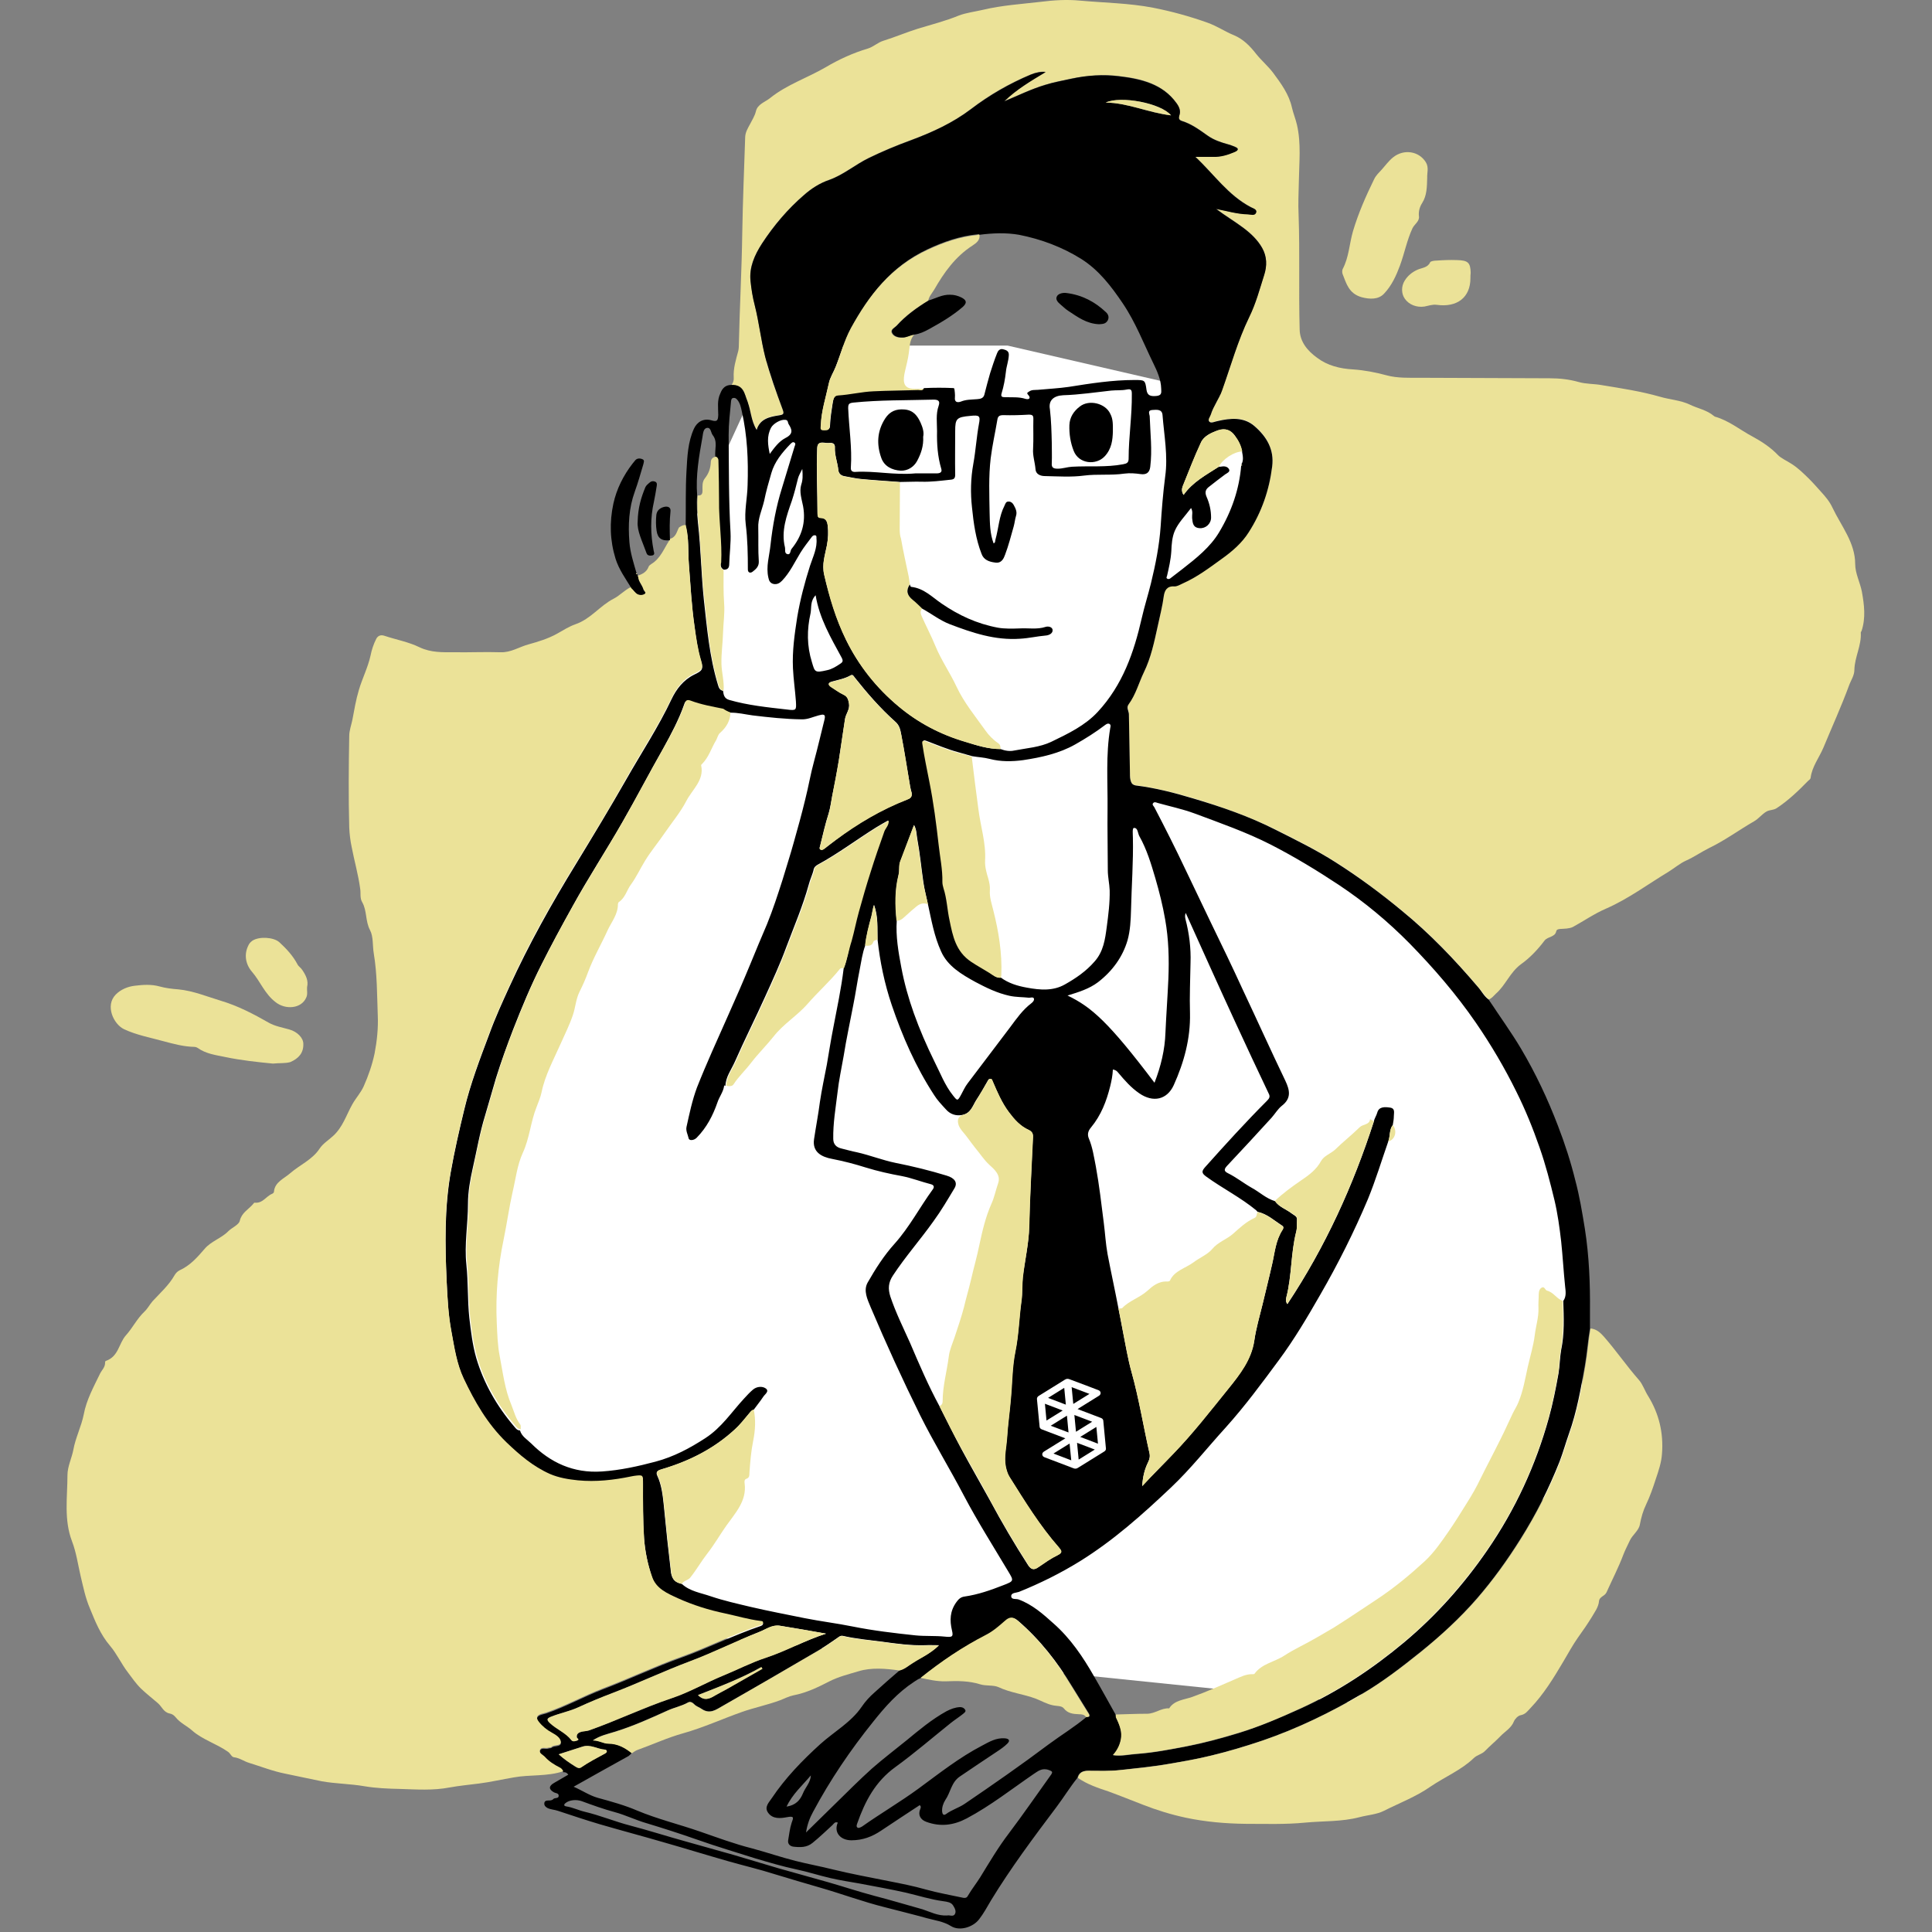 <svg width="240" height="240" viewBox="0 0 240 240" fill="none" xmlns="http://www.w3.org/2000/svg">
<rect x="0" y="0" width="240" height="240" fill="#808080" stroke="none"/>
<path d="M81.724 74.483L96.207 42.931H125.172L165.517 52.241L178.965 74.483V114.31L190.862 133.966L196.552 160.345V181.034L168.103 211.552L57.414 200.172L51.724 181.034L46.552 146.897L81.724 74.483Z" fill="white"/>
<path d="M90.881 47.815C91.079 47.541 91.179 47.235 91.146 46.9C91.079 45.77 91.411 44.702 91.709 43.603C91.742 43.42 91.776 43.267 91.776 43.084C91.875 38.353 92.14 33.652 92.207 28.921C92.273 24.953 92.439 20.954 92.571 16.986C92.604 16.406 92.903 15.918 93.168 15.429C93.433 14.91 93.764 14.392 93.897 13.842C94.096 12.926 95.057 12.682 95.687 12.163C97.742 10.515 100.327 9.66 102.581 8.348C104.172 7.402 105.962 6.577 107.818 6.028C108.514 5.814 109.045 5.265 109.774 5.051C111.232 4.593 112.591 4.013 114.05 3.556C115.74 3.037 117.464 2.609 119.088 1.938C120.049 1.571 121.143 1.449 122.17 1.205C124.491 0.656 126.91 0.503 129.264 0.228C130.921 0.015 132.578 -0.077 134.169 0.076C137.185 0.351 140.235 0.381 143.251 0.961C145.571 1.419 147.792 2.029 150.013 2.823C151.206 3.25 152.167 3.922 153.294 4.38C154.454 4.868 155.283 5.723 156.045 6.699C156.675 7.493 157.504 8.195 158.134 9.019C159.128 10.362 160.122 11.705 160.487 13.354C160.653 14.086 160.951 14.788 161.117 15.521C161.647 17.841 161.382 20.191 161.349 22.511C161.316 23.915 161.249 25.319 161.316 26.693C161.481 31.454 161.316 36.186 161.448 40.947C161.481 42.474 162.443 43.603 163.636 44.458C164.895 45.404 166.42 45.801 168.111 45.892C169.47 45.984 170.895 46.258 172.254 46.625C173.58 46.991 175.104 46.93 176.53 46.93C181.866 46.961 187.169 46.961 192.506 46.991C193.699 46.991 194.893 47.113 196.086 47.449C197.014 47.724 198.041 47.663 199.003 47.846C201.422 48.242 203.842 48.609 206.195 49.28C207.422 49.647 208.747 49.708 209.908 50.257C210.902 50.745 212.029 50.929 212.891 51.661C212.924 51.692 212.99 51.722 213.023 51.753C214.78 52.241 216.139 53.401 217.697 54.225C218.824 54.836 219.951 55.568 220.879 56.545C221.277 56.942 221.973 57.247 222.536 57.613C223.365 58.132 224.028 58.804 224.691 59.445C225.221 59.964 225.718 60.544 226.215 61.093C226.779 61.704 227.309 62.345 227.641 63.077C228.734 65.366 230.458 67.412 230.458 70.067C230.458 71.227 231.055 72.326 231.287 73.486C231.585 75.134 231.784 76.752 231.254 78.37C231.22 78.431 231.154 78.522 231.154 78.583C231.254 80.171 230.392 81.636 230.359 83.192C230.359 83.925 229.928 84.505 229.696 85.146C228.734 87.771 227.574 90.305 226.514 92.868C225.983 94.12 225.088 95.249 224.923 96.623C224.89 96.806 224.757 96.867 224.624 96.989C223.398 98.241 222.172 99.431 220.68 100.408C220.282 100.652 219.851 100.591 219.454 100.805C218.857 101.14 218.492 101.69 217.896 102.026C216.04 103.094 214.316 104.376 212.36 105.322C211.366 105.811 210.471 106.452 209.444 106.909C208.747 107.215 208.018 107.825 207.289 108.283C204.704 109.84 202.317 111.641 199.533 112.862C198.041 113.503 196.782 114.388 195.39 115.151C194.959 115.365 194.362 115.365 193.865 115.395C193.567 115.426 193.368 115.426 193.301 115.761C193.136 116.402 192.274 116.341 191.876 116.83C191.048 117.929 190.086 118.966 188.926 119.791C187.567 120.798 187.037 122.385 185.811 123.453C185.545 123.698 185.346 124.003 184.949 124.155C184.385 123.698 184.054 123.087 183.59 122.568C180.706 119.18 177.657 115.975 174.143 113.106C171.525 110.969 168.807 108.924 165.923 107.093C163.536 105.566 160.984 104.315 158.432 103.033C155.184 101.415 151.737 100.225 148.223 99.156C145.87 98.454 143.483 97.874 141.064 97.539C140.732 97.508 140.599 97.356 140.5 97.081C140.367 96.745 140.367 96.379 140.367 96.043C140.301 93.57 140.268 91.129 140.235 88.656C140.235 88.259 139.937 87.862 140.202 87.466C141.097 86.245 141.461 84.81 142.091 83.498C142.986 81.666 143.384 79.713 143.815 77.759C144.08 76.508 144.411 75.256 144.577 73.974C144.676 73.364 144.908 72.753 145.87 72.814C146.201 72.845 146.599 72.601 146.93 72.448C148.687 71.654 150.212 70.494 151.77 69.396C153.062 68.48 154.256 67.412 155.117 66.099C156.742 63.566 157.67 60.849 158.034 57.919C158.299 55.812 157.371 54.225 155.813 52.882C154.521 51.753 152.897 51.936 151.272 52.272C150.941 52.363 150.477 52.577 150.245 52.363C149.98 52.119 150.311 51.783 150.411 51.478C150.775 50.44 151.438 49.525 151.803 48.487C152.897 45.434 153.758 42.29 155.184 39.36C156.012 37.681 156.476 35.88 157.04 34.141C157.404 33.011 157.404 31.851 156.775 30.752C156.211 29.776 155.416 29.012 154.488 28.31C153.394 27.486 152.201 26.784 151.074 25.93C152.399 26.204 153.659 26.57 155.018 26.601C155.416 26.601 155.847 26.754 156.012 26.448C156.211 26.021 155.648 25.869 155.383 25.716C152.565 24.22 150.842 21.687 148.488 19.459C149.35 19.459 150.013 19.459 150.709 19.459C151.67 19.489 152.532 19.214 153.394 18.848C153.825 18.665 153.99 18.421 153.394 18.207C153.129 18.115 152.897 17.993 152.631 17.932C151.703 17.688 150.808 17.383 149.98 16.803C148.985 16.101 148.024 15.368 146.798 15.002C146.433 14.88 146.4 14.636 146.499 14.331C146.698 13.751 146.499 13.262 146.135 12.774C144.444 10.423 141.793 9.752 139.008 9.447C137.053 9.202 135.064 9.355 133.109 9.752C132.015 9.996 130.921 10.179 129.86 10.515C128.07 11.064 126.446 11.858 124.756 12.56C126.247 11.095 128.07 10.027 129.893 8.928C129.396 8.836 128.667 8.989 128.07 9.233C125.352 10.362 122.866 11.797 120.613 13.537C118.359 15.246 115.806 16.437 113.122 17.413C111.365 18.054 109.608 18.787 107.918 19.611C106.227 20.435 104.802 21.687 103.012 22.328C101.819 22.755 100.791 23.427 99.896 24.19C97.841 25.96 96.118 28.005 94.659 30.233C93.731 31.668 93.035 33.194 93.234 34.873C93.333 35.88 93.499 36.918 93.764 37.925C94.295 40.032 94.527 42.199 95.057 44.305C95.621 46.503 96.383 48.67 97.212 50.806C97.444 51.417 97.344 51.478 96.747 51.57C95.554 51.753 94.394 51.997 93.996 53.37C93.267 52.18 93.267 50.929 92.836 49.799C92.472 48.945 92.405 47.785 90.881 47.815Z" fill="#EBE298"/>
<path d="M90.88 47.815C92.405 47.785 92.472 48.944 92.836 49.83C93.3 50.959 93.267 52.211 93.996 53.401C94.394 52.028 95.587 51.783 96.747 51.6C97.311 51.508 97.443 51.447 97.211 50.837C96.416 48.7 95.653 46.564 95.057 44.335C94.527 42.229 94.295 40.062 93.764 37.956C93.499 36.949 93.333 35.911 93.234 34.904C93.068 33.225 93.731 31.698 94.659 30.264C96.118 28.036 97.841 25.991 99.896 24.22C100.791 23.427 101.819 22.755 103.012 22.358C104.802 21.717 106.227 20.466 107.918 19.642C109.608 18.817 111.365 18.085 113.121 17.444C115.806 16.437 118.358 15.277 120.612 13.567C122.899 11.828 125.385 10.393 128.07 9.263C128.667 9.019 129.396 8.867 129.893 8.958C128.07 10.057 126.247 11.125 124.756 12.591C126.446 11.889 128.103 11.064 129.86 10.546C130.921 10.21 132.015 10.027 133.108 9.782C135.064 9.355 137.053 9.233 139.008 9.477C141.793 9.813 144.444 10.454 146.135 12.804C146.499 13.293 146.698 13.781 146.499 14.361C146.4 14.666 146.433 14.91 146.798 15.033C147.991 15.399 148.985 16.131 149.98 16.833C150.775 17.413 151.67 17.688 152.631 17.963C152.897 18.024 153.129 18.146 153.394 18.238C153.957 18.482 153.791 18.695 153.394 18.878C152.532 19.245 151.67 19.52 150.709 19.489C150.046 19.489 149.35 19.489 148.488 19.489C150.841 21.687 152.532 24.251 155.382 25.746C155.681 25.899 156.244 26.021 156.012 26.479C155.847 26.815 155.416 26.662 155.018 26.632C153.659 26.601 152.399 26.204 151.074 25.96C152.2 26.815 153.394 27.517 154.488 28.341C155.416 29.043 156.211 29.806 156.775 30.783C157.404 31.882 157.404 33.042 157.04 34.171C156.476 35.941 156.012 37.712 155.184 39.391C153.758 42.321 152.897 45.465 151.803 48.517C151.438 49.555 150.742 50.44 150.411 51.508C150.311 51.814 149.98 52.15 150.245 52.394C150.477 52.607 150.908 52.363 151.272 52.302C152.863 51.936 154.488 51.783 155.813 52.913C157.371 54.256 158.299 55.843 158.034 57.949C157.67 60.879 156.741 63.596 155.117 66.129C154.289 67.442 153.062 68.51 151.77 69.426C150.245 70.525 148.72 71.685 146.93 72.478C146.599 72.631 146.201 72.875 145.87 72.845C144.908 72.784 144.676 73.425 144.577 74.005C144.411 75.287 144.08 76.538 143.815 77.79C143.384 79.743 142.986 81.697 142.091 83.528C141.461 84.841 141.097 86.275 140.202 87.496C139.903 87.893 140.202 88.29 140.235 88.687C140.268 91.159 140.334 93.601 140.367 96.073C140.367 96.44 140.367 96.775 140.5 97.111C140.599 97.386 140.765 97.508 141.063 97.569C143.516 97.874 145.903 98.485 148.223 99.187C151.736 100.225 155.184 101.415 158.432 103.063C160.984 104.345 163.536 105.597 165.923 107.123C168.807 108.955 171.525 110.969 174.143 113.136C177.657 116.006 180.706 119.211 183.59 122.599C184.054 123.118 184.352 123.759 184.949 124.186C186.274 126.231 187.733 128.215 188.959 130.291C190.782 133.374 192.274 136.548 193.533 139.845C194.395 142.073 195.124 144.332 195.688 146.621C196.218 148.605 196.55 150.62 196.881 152.665C197.411 156.053 197.544 159.472 197.511 162.89C197.511 163.592 197.511 164.325 197.511 165.027C197.246 166.553 197.146 168.079 196.881 169.606C196.384 172.475 195.887 175.344 194.892 178.122C194.495 179.251 194.163 180.442 193.732 181.571C192.406 184.898 190.815 188.103 188.86 191.186C187.236 193.78 185.446 196.283 183.424 198.603C181.336 201.015 178.949 203.212 176.43 205.227C174.11 207.089 171.757 208.92 169.138 210.447C165.227 212.736 161.183 214.72 156.808 216.216C154.72 216.918 152.598 217.559 150.444 218.078C148.72 218.505 146.93 218.81 145.174 219.115C143.185 219.451 141.163 219.634 139.141 219.878C137.848 220.031 136.489 220.001 135.163 219.97C134.434 219.97 134.003 220.214 133.838 220.855C132.91 222.015 132.147 223.267 131.252 224.457C128.402 228.242 125.551 232.057 123.098 236.087C122.634 236.88 122.203 237.674 121.64 238.406C120.878 239.414 119.187 239.933 118.126 239.261C117.198 238.681 116.138 238.559 115.143 238.284C113.387 237.796 111.63 237.369 109.873 236.911C107.188 236.239 104.57 235.262 101.918 234.499C100.029 233.95 98.139 233.401 96.25 232.821C94.328 232.21 92.372 231.752 90.45 231.203C87.765 230.44 85.113 229.616 82.428 228.852C79.81 228.089 77.158 227.387 74.54 226.624C72.783 226.105 71.059 225.525 69.302 224.945C68.872 224.793 68.374 224.793 67.977 224.579C67.745 224.426 67.612 224.304 67.612 224.06C67.612 223.755 67.811 223.663 68.109 223.663C68.341 223.663 68.573 223.663 68.739 223.48C68.905 223.297 69.369 223.45 69.402 223.114C69.435 222.717 69.004 222.778 68.772 222.626C68.142 222.259 68.176 221.862 68.805 221.496C69.402 221.16 69.999 220.794 70.595 220.458C70.43 220.214 70.231 220.123 69.965 220.153C69.899 219.939 69.767 219.787 69.501 219.665C68.805 219.36 68.209 218.932 67.712 218.383C67.446 218.108 66.916 217.925 67.082 217.498C67.248 217.04 67.778 217.345 68.109 217.223C68.242 217.162 68.408 217.192 68.507 217.131C68.838 216.796 69.7 217.07 69.667 216.49C69.634 216.002 69.07 215.636 68.573 215.361C67.944 214.995 67.38 214.567 66.949 214.018C66.551 213.529 66.651 213.194 67.281 213.011C67.446 212.949 67.645 212.919 67.844 212.858C70.264 212.034 72.484 210.782 74.871 209.867C78.186 208.615 81.368 207.089 84.715 205.898C88.03 204.708 91.146 203.121 94.493 201.991C94.659 201.93 94.792 201.839 94.792 201.686C94.759 201.473 94.56 201.503 94.427 201.473C92.969 201.289 91.543 200.862 90.118 200.557C88.063 200.129 86.074 199.519 84.218 198.664C82.892 198.054 81.5 197.474 81.003 195.978C80.473 194.391 80.141 192.773 80.009 191.155C79.843 188.897 79.876 186.638 79.876 184.379C79.876 183.311 79.909 183.311 78.749 183.463C78.65 183.463 78.517 183.494 78.418 183.524C76.23 183.982 74.009 184.226 71.788 184.013C70.628 183.891 69.435 183.738 68.308 183.219C66.187 182.273 64.529 180.838 62.905 179.282C60.519 176.962 58.961 174.215 57.602 171.345C56.74 169.514 56.442 167.469 56.077 165.485C55.68 163.379 55.58 161.242 55.481 159.136C55.282 154.649 55.215 150.162 55.978 145.705C56.442 143.05 57.038 140.455 57.668 137.861C58.431 134.656 59.624 131.542 60.784 128.459C61.513 126.445 62.408 124.491 63.303 122.538C65.69 117.318 68.507 112.282 71.523 107.367C73.645 103.888 75.766 100.377 77.788 96.837C79.677 93.509 81.799 90.304 83.423 86.855C84.019 85.604 84.881 84.474 86.24 83.803C87.201 83.345 87.4 83.162 87.102 82.185C86.671 80.781 86.472 79.316 86.273 77.851C85.909 75.317 85.776 72.753 85.577 70.189C85.445 68.571 85.61 66.954 85.179 65.336C85.213 63.047 85.146 60.788 85.279 58.498C85.378 56.728 85.445 54.927 86.207 53.248C86.605 52.394 87.4 51.936 88.361 52.211C89.157 52.455 89.19 52.15 89.223 51.539C89.223 50.654 89.058 49.738 89.488 48.853C89.754 48.151 90.184 47.815 90.88 47.815ZM151.405 57.98C151.538 57.98 151.67 57.98 151.803 57.949C152.2 57.888 152.565 58.01 152.698 58.346C152.797 58.621 152.432 58.773 152.2 58.926C151.538 59.414 150.875 59.933 150.212 60.452C149.748 60.788 149.648 61.154 149.88 61.703C150.245 62.528 150.444 63.382 150.444 64.298C150.444 65.061 149.781 65.672 149.018 65.611C148.19 65.549 148.157 64.97 148.09 64.359C148.057 63.962 148.223 63.566 147.958 63.108C147.229 64.084 146.367 64.939 145.936 65.946C145.604 66.71 145.538 67.625 145.505 68.48C145.439 69.518 145.207 70.525 144.975 71.532C144.942 71.654 144.842 71.776 144.975 71.868C145.14 71.99 145.306 71.929 145.472 71.776C145.936 71.41 146.433 71.044 146.897 70.678C148.621 69.335 150.344 67.961 151.438 66.129C152.996 63.535 153.957 60.757 154.189 57.797C154.222 57.797 154.256 57.827 154.289 57.827C154.289 57.735 154.289 57.705 154.189 57.735C154.521 57.186 154.388 56.637 154.289 56.087C154.156 55.355 153.825 54.714 153.394 54.134C152.897 53.432 152.2 53.157 151.339 53.462C150.444 53.767 149.549 54.164 149.184 54.988C148.356 56.759 147.659 58.59 146.93 60.391C146.831 60.666 146.731 61.032 147.03 61.49C148.157 59.872 149.847 58.987 151.405 57.98ZM88.859 56.728C88.759 55.812 89.19 54.866 88.527 54.042C88.295 53.737 88.328 53.065 87.798 53.157C87.367 53.248 87.334 53.859 87.268 54.256C86.837 56.667 86.406 59.078 86.605 61.551C86.505 62.68 86.605 63.84 86.704 64.97C87.069 68.144 87.102 71.319 87.433 74.493C87.831 78.064 88.129 81.605 89.19 85.085C89.29 85.421 89.389 85.726 89.82 85.817C89.886 86.306 89.952 86.764 90.582 86.947C92.902 87.618 95.322 87.862 97.742 88.137C98.935 88.29 98.935 88.229 98.869 87.099C98.769 85.726 98.57 84.383 98.504 83.009C98.405 80.873 98.703 78.797 99.034 76.66C99.399 74.493 99.963 72.356 100.625 70.281C100.99 69.151 101.553 68.083 101.421 66.862C101.421 66.71 101.454 66.526 101.255 66.496C101.089 66.465 100.957 66.557 100.857 66.679C100.36 67.35 99.863 67.961 99.432 68.663C98.703 69.853 98.139 71.105 97.145 72.143C96.847 72.448 96.515 72.631 96.084 72.54C95.687 72.448 95.521 72.143 95.455 71.776C95.123 70.372 95.587 69.029 95.72 67.656C95.985 65.275 96.416 62.925 97.145 60.605C97.675 58.895 98.173 57.186 98.703 55.477C98.769 55.294 98.869 55.11 98.703 54.988C98.471 54.836 98.338 55.019 98.173 55.171C97.145 56.24 96.217 57.369 95.819 58.773C95.488 59.903 95.156 61.062 94.924 62.222C94.659 63.352 94.129 64.42 94.195 65.611C94.228 66.984 94.162 68.358 94.261 69.731C94.295 70.372 93.897 70.708 93.499 71.013C93.234 71.227 92.902 71.166 92.902 70.739C92.902 68.877 92.869 66.984 92.637 65.122C92.438 63.504 92.836 61.887 92.869 60.269C92.969 57.156 92.836 54.103 92.14 51.051C92.041 50.593 91.941 50.074 91.577 49.647C91.444 49.494 91.311 49.402 91.112 49.433C90.847 49.463 90.847 49.677 90.814 49.83C90.682 51.234 90.516 52.638 90.516 54.042C90.549 58.071 90.516 62.1 90.748 66.129C90.814 67.442 90.615 68.846 90.582 70.189C90.549 70.617 90.317 70.769 89.919 70.769C89.488 70.555 89.522 70.189 89.522 69.853C89.621 67.289 89.223 64.725 89.256 62.161C89.256 60.635 89.223 59.109 89.19 57.583C89.157 57.308 89.256 56.942 88.859 56.728ZM115.276 112.343C115.077 111.427 114.845 110.542 114.712 109.626C114.447 107.825 114.282 105.994 113.95 104.223C113.851 103.704 113.884 103.094 113.552 102.483C112.956 104.04 112.425 105.505 111.862 106.94C111.63 107.52 111.796 108.13 111.63 108.71C111.166 110.572 111.199 112.465 111.398 114.357C111.265 116.311 111.597 118.234 111.961 120.157C112.326 122.11 112.856 124.003 113.519 125.865C114.248 127.91 115.11 129.894 116.071 131.847C116.801 133.282 117.364 134.808 118.392 136.09C118.922 136.762 118.955 136.792 119.386 135.999C119.651 135.51 119.883 134.991 120.215 134.564C121.971 132.244 123.728 129.924 125.485 127.605C126.28 126.536 127.043 125.437 128.137 124.613C128.335 124.461 128.501 124.247 128.435 124.033C128.335 123.82 128.037 123.942 127.838 123.942C127.01 123.85 126.214 123.881 125.385 123.698C123.861 123.362 122.502 122.69 121.176 121.988C119.452 121.042 117.696 120.004 116.9 118.173C116.038 116.28 115.707 114.296 115.276 112.343ZM114.381 208.462C114.05 208.554 113.817 208.768 113.552 208.92C111.497 210.263 109.939 212.034 108.481 213.865C105.63 217.406 103.111 221.13 100.99 225.098C100.592 225.831 100.294 226.594 100.128 227.631C101.454 226.319 102.614 225.19 103.774 224.06C105.266 222.595 106.757 221.099 108.315 219.695C109.707 218.474 111.199 217.345 112.624 216.185C114.182 214.903 115.74 213.591 117.563 212.583C118.093 212.308 118.624 212.095 119.253 212.064C119.585 212.064 119.817 212.217 119.916 212.431C120.016 212.644 119.751 212.797 119.618 212.919C119.121 213.316 118.591 213.652 118.093 214.048C115.806 215.88 113.619 217.772 111.265 219.482C108.713 221.313 107.453 223.785 106.492 226.502C106.426 226.685 106.327 226.929 106.559 227.052C106.691 227.113 106.923 226.99 107.089 226.899C109.376 225.281 111.829 223.847 114.083 222.198C116.668 220.306 119.154 218.322 122.038 216.826C122.899 216.368 123.761 215.849 124.855 215.941C125.385 216.002 125.485 216.246 125.153 216.582C124.789 216.948 124.358 217.253 123.894 217.559C122.336 218.596 120.778 219.634 119.253 220.672C118.16 221.405 118.093 222.656 117.43 223.602C117.165 224.03 116.999 224.518 117.033 225.037C117.066 225.342 117.198 225.586 117.53 225.342C118.226 224.823 119.088 224.579 119.817 224.091C123.364 221.679 126.877 219.237 130.291 216.673C131.816 215.544 133.473 214.537 134.931 213.316C135.594 213.346 135.329 212.95 135.197 212.736C134.534 211.637 133.838 210.569 133.175 209.47C131.352 206.478 129.23 203.731 126.512 201.381C125.883 200.832 125.452 200.923 124.921 201.411C124.192 202.052 123.463 202.693 122.568 203.151C119.552 204.616 116.9 206.448 114.381 208.462ZM121.673 29.165C121.607 29.134 121.507 29.104 121.441 29.104C119.253 29.318 117.232 30.02 115.276 30.935C110.702 33.072 107.984 36.643 105.73 40.703C104.901 42.229 104.47 43.908 103.841 45.495C103.575 46.197 103.111 46.869 102.979 47.571C102.614 49.311 102.051 50.99 101.984 52.76C101.984 53.096 101.852 53.37 102.382 53.37C102.813 53.37 103.111 53.37 103.111 52.821C103.145 51.905 103.31 50.959 103.443 50.043C103.509 49.647 103.575 49.067 104.139 49.036C105.63 48.944 107.056 48.578 108.547 48.517C110.403 48.426 112.226 48.426 114.083 48.365C114.315 48.365 114.613 48.487 114.779 48.212C116.038 48.151 117.265 48.151 118.524 48.212C118.491 48.242 118.491 48.273 118.458 48.303C118.491 48.273 118.524 48.273 118.557 48.242C118.591 48.609 118.657 49.006 118.624 49.372C118.557 49.952 118.922 50.043 119.353 49.891C120.016 49.616 120.679 49.647 121.375 49.586C121.773 49.555 122.137 49.494 122.27 49.067C122.502 48.151 122.734 47.266 122.999 46.35C123.264 45.526 123.529 44.702 123.861 43.878C123.96 43.603 124.192 43.267 124.623 43.389C124.988 43.481 125.352 43.603 125.319 44.122C125.286 44.854 125.021 45.495 124.955 46.197C124.855 47.083 124.689 47.998 124.424 48.853C124.292 49.28 124.49 49.341 124.822 49.341C125.684 49.372 126.579 49.28 127.407 49.555C127.871 49.677 128.07 49.433 127.739 49.067C127.474 48.792 127.672 48.761 127.838 48.639C128.17 48.395 128.567 48.456 128.932 48.426C130.225 48.303 131.517 48.242 132.777 48.059C135.462 47.632 138.18 47.205 140.931 47.205C142.224 47.205 142.257 47.205 142.422 48.426C142.522 49.158 142.953 49.25 143.649 49.189C144.411 49.128 144.245 48.639 144.245 48.242C144.212 47.144 143.748 46.106 143.284 45.16C142.058 42.657 141.063 40.032 139.472 37.681C138.047 35.575 136.522 33.56 134.302 32.156C131.948 30.691 129.363 29.715 126.579 29.165C124.988 28.89 123.33 28.951 121.673 29.165ZM124.325 121.439C125.286 122.141 126.38 122.477 127.573 122.69C129.23 122.996 130.821 123.118 132.28 122.293C133.639 121.53 134.931 120.645 135.959 119.455C137.086 118.203 137.285 116.647 137.484 115.151C137.683 113.655 137.881 112.129 137.848 110.603C137.815 109.748 137.616 108.955 137.616 108.1C137.616 105.566 137.55 103.002 137.583 100.469C137.616 97.142 137.351 93.784 137.915 90.457C137.948 90.274 138.047 90.03 137.782 89.908C137.616 89.847 137.451 89.938 137.285 90.06C136.125 90.945 134.865 91.739 133.572 92.472C131.584 93.601 129.33 94.089 127.109 94.425C125.75 94.608 124.325 94.639 122.933 94.272C122.237 94.089 121.474 94.059 120.778 93.937C120.215 93.784 119.618 93.601 119.055 93.448C117.696 93.082 116.403 92.533 115.11 92.044C114.712 91.892 114.646 91.983 114.679 92.38C114.911 93.937 115.243 95.463 115.541 97.02C116.071 99.645 116.403 102.27 116.701 104.895C116.867 106.421 117.165 107.947 117.165 109.504C117.165 109.748 117.232 110.023 117.298 110.267C117.729 111.58 117.795 112.953 118.06 114.296C118.458 116.219 118.856 118.142 120.745 119.424C121.474 119.913 122.237 120.34 122.999 120.798C123.364 121.103 123.728 121.5 124.325 121.439ZM116.701 174.673C117.596 176.443 118.458 178.183 119.386 179.923C120.546 182.09 121.806 184.257 122.999 186.424C124.457 189.141 126.015 191.796 127.706 194.421C128.07 194.971 128.435 195.093 128.998 194.666C129.761 194.147 130.523 193.597 131.352 193.201C132.015 192.865 131.849 192.621 131.517 192.224C129.131 189.507 127.275 186.485 125.385 183.463C125.153 183.097 125.021 182.639 124.921 182.181C124.689 180.96 124.988 179.77 125.087 178.549C125.187 176.962 125.419 175.375 125.551 173.787C125.717 171.803 125.717 169.819 126.115 167.896C126.546 165.79 126.579 163.684 126.877 161.578C127.01 160.632 126.943 159.655 127.043 158.678C127.308 156.572 127.805 154.466 127.838 152.36C127.938 148.666 128.137 144.973 128.302 141.279C128.335 140.821 128.17 140.547 127.772 140.364C126.678 139.875 125.982 139.051 125.319 138.166C124.424 136.975 123.894 135.632 123.297 134.32C123.231 134.167 123.231 134.015 122.999 134.015C122.833 134.015 122.767 134.137 122.701 134.259C122.237 135.083 121.773 135.907 121.242 136.701C120.811 137.403 120.579 138.288 119.552 138.502C118.723 138.654 118.027 138.41 117.497 137.8C116.966 137.22 116.436 136.67 116.038 136.029C113.751 132.519 112.094 128.734 110.768 124.827C109.873 122.171 109.31 119.455 109.011 116.677C108.978 115.304 109.111 113.899 108.58 112.404C108.415 112.953 108.382 113.35 108.282 113.747C107.951 114.968 107.619 116.189 107.487 117.44C107.122 118.417 106.989 119.455 106.791 120.462C106.492 121.927 106.293 123.392 105.995 124.857C105.597 126.964 105.133 129.07 104.802 131.176C104.537 132.702 104.205 134.198 104.039 135.724C103.807 137.647 103.476 139.539 103.509 141.462C103.509 142.134 103.874 142.531 104.57 142.683C105.2 142.836 105.829 143.019 106.459 143.141C108.083 143.508 109.608 144.118 111.232 144.454C113.387 144.881 115.508 145.4 117.596 146.041C118.624 146.346 118.988 146.926 118.557 147.628C117.729 149.002 116.933 150.375 115.972 151.688C114.348 153.977 112.459 156.114 110.934 158.434C110.337 159.319 110.304 160.113 110.602 161.059C111.265 163.043 112.193 164.905 113.055 166.828C114.215 169.544 115.342 172.17 116.701 174.673ZM138.942 162.555C139.141 163.531 139.307 164.478 139.506 165.454C139.837 167.103 140.102 168.781 140.566 170.43C141.494 173.757 142.025 177.114 142.787 180.472C142.886 180.869 142.82 181.235 142.621 181.632C142.19 182.517 141.958 183.433 141.892 184.593C143.251 183.128 144.544 181.876 145.77 180.564C148.223 178 150.344 175.252 152.565 172.536C154.023 170.704 155.449 168.873 155.813 166.523C156.045 164.996 156.476 163.501 156.841 162.005C157.239 160.326 157.67 158.678 158.034 156.999C158.366 155.565 158.465 154.069 159.327 152.756C159.426 152.604 159.493 152.39 159.294 152.268C158.299 151.627 157.438 150.803 156.211 150.528C156.145 150.467 156.112 150.406 156.045 150.345C154.123 148.758 151.869 147.628 149.847 146.163C149.25 145.736 149.25 145.492 149.715 144.973C152.2 142.195 154.72 139.417 157.371 136.762C157.636 136.487 157.835 136.273 157.603 135.846C156.211 132.916 154.819 129.955 153.46 126.994C151.372 122.477 149.35 117.959 147.295 113.411C147.195 113.655 147.195 113.899 147.262 114.174C147.726 115.945 147.958 117.776 147.891 119.607C147.858 121.683 147.759 123.759 147.825 125.865C147.891 129.009 147.096 131.939 145.803 134.808C144.975 136.609 143.251 137.006 141.527 135.816C140.5 135.114 139.704 134.198 138.909 133.252C138.743 133.038 138.577 132.916 138.246 132.855C138.213 133.587 138.08 134.259 137.915 134.93C137.451 136.792 136.788 138.532 135.528 140.058C135.13 140.516 135.064 140.974 135.263 141.432C135.727 142.531 135.893 143.721 136.125 144.881C136.556 147.232 136.821 149.582 137.119 151.932C137.285 153.214 137.351 154.496 137.583 155.778C138.014 158.037 138.511 160.296 138.942 162.555ZM111.729 207.516C112.392 207.364 112.856 206.906 113.387 206.57C114.414 205.898 115.574 205.41 116.635 204.372C115.939 204.372 115.442 204.342 114.978 204.372C113.188 204.433 111.398 204.189 109.641 203.945C107.984 203.731 106.327 203.579 104.702 203.212C104.437 203.151 104.238 203.304 104.039 203.457C103.277 203.975 102.515 204.525 101.719 204.983C97.742 207.303 93.764 209.653 89.754 211.912C88.991 212.339 88.196 212.98 87.168 212.278C86.87 212.064 86.505 211.973 86.24 211.698C86.041 211.484 85.743 211.301 85.445 211.484C84.682 211.942 83.787 212.095 82.959 212.461C80.804 213.438 78.65 214.415 76.363 215.117C75.501 215.391 74.54 215.575 73.645 216.185C74.44 216.185 74.937 216.582 75.567 216.582C76.727 216.582 77.622 217.101 78.484 217.772C78.351 217.894 78.252 218.016 78.086 218.139C75.832 219.39 73.578 220.642 71.258 221.954C72.319 222.412 73.181 223.022 74.241 223.328C75.899 223.785 77.589 224.243 79.147 224.915C81.699 225.983 84.384 226.624 87.002 227.54C89.124 228.273 91.245 229.066 93.433 229.616C95.256 230.104 97.013 230.714 98.835 231.172C100.393 231.569 101.951 231.844 103.509 232.241C105.763 232.79 108.083 233.217 110.37 233.675C111.928 233.98 113.486 234.286 114.978 234.713C116.502 235.14 118.093 235.415 119.651 235.751C119.983 235.812 120.148 235.69 120.248 235.476C120.712 234.683 121.275 233.98 121.773 233.187C122.899 231.355 123.993 229.493 125.319 227.754C127.142 225.342 128.833 222.87 130.589 220.428C130.788 220.123 130.722 220.031 130.291 219.878C129.429 219.573 128.932 220.031 128.369 220.397C125.651 222.259 123.065 224.304 120.082 225.892C118.458 226.746 116.834 226.96 115.077 226.319C114.315 226.044 114.016 225.434 114.315 224.732C114.381 224.579 114.447 224.396 114.248 224.243C112.624 225.312 111.033 226.349 109.442 227.418C108.348 228.15 107.188 228.608 105.763 228.608C104.404 228.608 103.542 227.631 104.073 226.411C103.708 226.258 103.575 226.563 103.41 226.716C102.614 227.448 101.819 228.211 100.957 228.914C100.228 229.524 99.399 229.493 98.57 229.402C98.106 229.341 97.841 229.036 97.907 228.608C98.04 227.876 98.106 227.143 98.338 226.441C98.57 225.8 98.703 225.556 97.742 225.739C96.946 225.892 95.985 225.983 95.421 225.19C94.891 224.457 95.554 223.877 95.886 223.358C97.543 220.886 99.631 218.719 101.885 216.673C103.609 215.117 105.73 213.957 107.056 212.003C107.487 211.362 108.05 210.752 108.647 210.233C109.641 209.317 110.702 208.401 111.729 207.516ZM124.292 93.052C124.855 93.265 125.452 93.357 125.982 93.235C127.54 92.93 129.164 92.838 130.622 92.136C132.711 91.129 134.799 90.121 136.357 88.442C139.472 85.085 140.865 81.025 141.826 76.813C142.157 75.348 142.621 73.913 142.986 72.417C143.549 70.098 144.013 67.778 144.179 65.397C144.312 63.321 144.477 61.246 144.743 59.201C145.107 56.637 144.61 54.103 144.411 51.539C144.345 50.806 143.682 50.898 143.152 50.929C142.522 50.959 142.787 51.417 142.82 51.692C142.886 53.798 143.152 55.904 142.886 58.01C142.787 58.743 142.389 58.987 141.693 58.895C141.03 58.804 140.367 58.743 139.671 58.834C138.014 59.078 136.324 58.865 134.666 59.078C133.075 59.292 131.418 59.17 129.794 59.139C129.23 59.139 128.667 58.895 128.634 58.285C128.567 57.43 128.269 56.606 128.335 55.751C128.402 54.5 128.335 53.248 128.369 52.028C128.369 51.631 128.269 51.508 127.805 51.508C126.744 51.57 125.717 51.6 124.656 51.57C124.159 51.57 123.96 51.692 123.894 52.15C123.629 53.737 123.264 55.324 123.065 56.942C122.8 59.201 122.899 61.459 122.933 63.718C122.966 65 122.966 66.282 123.43 67.503C123.695 67.381 123.596 67.167 123.662 67.015C124.06 65.611 124.093 64.145 124.789 62.802C124.888 62.589 124.955 62.344 125.187 62.314C125.518 62.253 125.783 62.467 125.916 62.711C126.148 63.138 126.38 63.566 126.214 64.084C126.081 64.512 126.048 64.97 125.916 65.427C125.584 66.587 125.286 67.778 124.855 68.907C124.689 69.365 124.424 70.006 123.629 69.884C122.866 69.792 122.203 69.548 121.938 68.816C121.209 66.954 120.944 65 120.745 63.047C120.546 61.246 120.579 59.445 120.911 57.613C121.209 55.965 121.308 54.286 121.607 52.669C121.806 51.661 121.673 51.539 120.546 51.661C118.823 51.814 118.657 51.997 118.657 53.554C118.657 55.355 118.624 57.156 118.657 58.956C118.657 59.414 118.524 59.567 118.027 59.597C116.867 59.719 115.707 59.872 114.514 59.842C113.619 59.811 112.691 59.872 111.796 59.872C110.205 59.75 108.614 59.658 107.023 59.506C106.293 59.445 105.564 59.262 104.835 59.139C104.404 59.048 104.172 58.743 104.139 58.376C104.039 57.43 103.675 56.545 103.708 55.599C103.741 55.202 103.542 54.988 103.078 55.019C102.846 55.049 102.581 55.019 102.349 54.988C101.819 54.927 101.554 55.08 101.52 55.629C101.388 58.346 101.554 61.062 101.554 63.779C101.554 64.054 101.587 64.329 101.951 64.329C102.614 64.329 102.78 64.817 102.813 65.214C102.912 66.069 102.879 66.923 102.714 67.778C102.482 68.968 102.084 70.067 102.382 71.38C103.045 74.157 103.841 76.874 105.1 79.468C106.658 82.643 108.846 85.421 111.63 87.74C114.016 89.755 116.801 91.22 119.916 92.136C121.342 92.594 122.767 93.052 124.292 93.052ZM194.196 161.608C194.594 161.059 194.495 160.418 194.428 159.838C194.229 157.945 194.13 156.053 193.931 154.191C193.732 152.482 193.5 150.772 193.103 149.093C192.572 146.896 192.009 144.698 191.246 142.531C190.418 140.15 189.49 137.861 188.363 135.602C186.904 132.641 185.214 129.772 183.324 127.025C180.905 123.514 178.121 120.279 175.104 117.196C172.453 114.51 169.536 112.068 166.321 109.931C163.603 108.13 160.785 106.421 157.868 104.925C154.819 103.369 151.571 102.239 148.389 101.049C146.897 100.499 145.306 100.164 143.781 99.736C143.616 99.675 143.384 99.584 143.251 99.767C143.085 99.95 143.284 100.103 143.384 100.255C144.709 102.789 146.002 105.353 147.229 107.947C148.256 110.114 149.284 112.251 150.311 114.388C151.703 117.257 153.095 120.126 154.421 123.026C156.178 126.75 157.868 130.504 159.658 134.228C160.222 135.419 160.454 136.426 159.227 137.372C158.73 137.769 158.399 138.349 157.968 138.837C156.145 140.852 154.289 142.836 152.432 144.82C152.035 145.247 152.035 145.492 152.532 145.736C153.593 146.255 154.488 146.987 155.515 147.567C156.476 148.086 157.272 148.88 158.399 149.216C158.896 149.948 159.791 150.223 160.454 150.742C160.719 150.955 161.15 151.078 161.117 151.505C161.084 152.024 161.15 152.543 161.017 153.031C160.321 155.717 160.487 158.495 159.791 161.181C159.725 161.425 159.691 161.7 159.923 162.005C164.663 154.862 168.111 147.262 170.663 139.326C170.729 138.929 170.994 138.593 171.094 138.196C171.293 137.464 172.022 137.494 172.651 137.586C173.348 137.678 173.149 138.227 173.149 138.624C173.149 138.99 173.082 139.387 173.016 139.753C172.552 140.364 172.718 141.127 172.453 141.798C171.624 144.179 170.895 146.591 169.934 148.941C168.21 153.031 166.221 156.999 164 160.845C162.409 163.623 160.785 166.37 158.863 168.965C156.741 171.834 154.653 174.673 152.234 177.359C149.98 179.831 147.925 182.456 145.472 184.776C141.958 188.103 138.345 191.339 134.169 193.933C131.749 195.429 129.23 196.68 126.579 197.749C126.247 197.871 125.617 197.84 125.617 198.267C125.617 198.756 126.214 198.573 126.546 198.695C128.269 199.336 129.595 200.526 130.854 201.656C132.976 203.518 134.534 205.837 135.893 208.218C136.821 209.806 137.683 211.393 138.577 212.98C138.611 213.102 138.611 213.224 138.644 213.346C139.008 214.109 139.373 214.934 139.307 215.758C139.24 216.582 138.909 217.345 138.279 218.047C139.34 218.2 140.268 217.955 141.196 217.894C143.317 217.742 145.339 217.345 147.427 216.948C149.615 216.521 151.77 215.941 153.858 215.3C156.509 214.476 159.062 213.377 161.581 212.247C166.287 210.111 170.53 207.272 174.408 204.037C178.419 200.679 181.833 196.833 184.75 192.59C188.263 187.493 190.782 181.998 192.406 176.138C192.904 174.337 193.268 172.505 193.6 170.643C193.765 169.667 193.765 168.659 193.931 167.713C194.362 165.668 194.263 163.623 194.196 161.608ZM84.715 196.772C85.71 197.688 87.069 197.871 88.295 198.298C89.919 198.847 91.577 199.214 93.234 199.611C95.455 200.129 97.709 200.557 99.963 201.015C101.951 201.411 103.973 201.656 105.929 202.052C108.514 202.571 111.133 202.877 113.718 203.151C114.911 203.273 116.138 203.182 117.331 203.304C118.259 203.396 118.458 203.365 118.259 202.541C117.961 201.289 117.994 200.129 118.823 199C119.088 198.634 119.353 198.39 119.817 198.329C121.507 198.084 123.065 197.535 124.623 196.924C125.982 196.406 125.949 196.375 125.253 195.215C123.397 192.102 121.441 189.019 119.751 185.814C117.994 182.456 116.005 179.221 114.315 175.832C112.127 171.406 110.072 166.919 108.15 162.371C107.752 161.395 107.221 160.326 107.785 159.319C108.746 157.64 109.807 155.961 111.133 154.496C112.989 152.421 114.248 149.979 115.873 147.75C116.105 147.445 116.005 147.201 115.641 147.109C114.447 146.804 113.287 146.346 112.061 146.102C110.536 145.827 109.044 145.492 107.553 145.034C106.194 144.606 104.802 144.24 103.377 143.965C102.051 143.721 100.891 143.111 101.123 141.524C101.355 139.967 101.653 138.441 101.852 136.884C102.084 135.327 102.415 133.801 102.714 132.244C102.979 130.718 103.211 129.192 103.509 127.696C103.973 125.254 104.503 122.812 104.802 120.309C105.233 119.211 105.398 118.02 105.697 116.891C106.028 115.7 106.26 114.479 106.592 113.289C107.056 111.641 107.52 109.992 108.05 108.344C108.58 106.635 109.177 104.925 109.774 103.247C109.906 102.85 110.304 102.514 110.304 101.934C109.774 102.239 109.31 102.483 108.879 102.758C106.426 104.284 104.139 106.024 101.554 107.428C101.355 107.55 101.156 107.703 101.089 107.947C100.957 108.619 100.625 109.229 100.46 109.901C99.731 112.556 98.637 115.09 97.675 117.654C96.913 119.729 95.985 121.744 95.057 123.789C93.831 126.506 92.472 129.192 91.278 131.909C90.847 132.885 90.151 133.77 90.118 134.869C90.085 134.93 89.986 134.747 89.952 134.9C89.853 135.632 89.356 136.243 89.124 136.945C88.56 138.563 87.798 140.058 86.538 141.34C86.207 141.676 85.61 141.737 85.544 141.401C85.445 140.944 85.179 140.486 85.279 139.997C85.644 138.349 85.975 136.731 86.572 135.114C87.765 132.092 89.124 129.131 90.45 126.14C91.411 124.003 92.339 121.866 93.234 119.699C93.897 118.051 94.593 116.433 95.289 114.785C96.018 112.984 96.615 111.152 97.211 109.29C97.675 107.734 98.173 106.207 98.603 104.651C99.101 102.88 99.598 101.11 100.029 99.309C100.427 97.752 100.692 96.135 101.123 94.578C101.587 92.868 101.984 91.129 102.415 89.419C102.614 88.656 102.25 88.717 101.686 88.87C100.99 89.053 100.327 89.389 99.565 89.358C97.51 89.328 95.521 89.114 93.499 88.87C92.571 88.748 91.643 88.504 90.682 88.534C90.383 88.412 90.085 88.259 89.754 88.198C88.395 87.924 87.002 87.679 85.71 87.191C85.179 86.977 85.08 87.191 84.981 87.527C84.318 89.419 83.356 91.22 82.362 93.021C80.638 96.043 79.047 99.126 77.324 102.117C75.302 105.658 73.048 109.077 71.092 112.648C69.767 115.029 68.474 117.41 67.248 119.852C65.922 122.477 64.795 125.193 63.734 127.91C62.972 129.894 62.242 131.909 61.613 133.923C61.149 135.48 60.718 137.037 60.254 138.593C59.591 140.73 59.226 142.928 58.729 145.095C58.398 146.56 58.132 148.056 58.132 149.521C58.132 152.054 57.668 154.557 57.934 157.091C58.166 159.288 58.066 161.486 58.298 163.684C58.497 165.363 58.696 167.072 59.16 168.69C60.088 171.834 61.712 174.673 63.9 177.237C64.099 177.481 64.264 177.694 64.596 177.694C64.795 178.427 65.491 178.824 65.988 179.312C68.341 181.662 71.192 183.036 74.772 182.792C77.059 182.639 79.246 182.151 81.434 181.571C83.721 180.96 85.71 179.892 87.632 178.641C89.654 177.328 90.88 175.405 92.438 173.726C92.803 173.329 93.134 172.963 93.532 172.627C93.996 172.231 94.692 172.17 95.123 172.475C95.62 172.841 94.991 173.207 94.792 173.543C94.427 174.093 93.996 174.611 93.599 175.161C93.333 175.191 93.234 175.375 93.101 175.527C92.505 176.229 91.941 176.992 91.245 177.603C88.693 179.953 85.644 181.51 82.229 182.517C81.832 182.639 81.401 182.761 81.633 183.28C82.196 184.471 82.329 185.783 82.462 187.035C82.727 189.843 83.025 192.621 83.356 195.398C83.522 196.253 83.92 196.589 84.715 196.772ZM143.417 134.503C144.212 132.458 144.709 130.382 144.776 128.276C144.875 126.048 145.041 123.82 145.14 121.591C145.24 119.119 145.174 116.647 144.743 114.235C144.444 112.495 144.013 110.786 143.516 109.077C142.986 107.276 142.456 105.505 141.527 103.857C141.329 103.491 141.362 102.819 140.865 102.85C140.633 102.85 140.732 103.643 140.732 104.071C140.798 107.062 140.566 110.053 140.5 113.045C140.467 114.296 140.401 115.609 140.069 116.799C139.472 118.844 138.213 120.615 136.39 122.019C135.296 122.843 134.003 123.24 132.611 123.667C135.594 125.102 137.716 126.964 143.417 134.503ZM113.254 98.515C113.188 98.302 113.121 97.966 113.055 97.661C112.691 95.524 112.359 93.418 111.961 91.281C111.862 90.732 111.762 90.121 111.232 89.663C109.343 87.985 107.719 86.092 106.161 84.139C106.028 83.956 105.929 83.742 105.664 83.894C104.968 84.291 104.172 84.444 103.377 84.657C102.78 84.81 102.879 85.085 103.277 85.36C103.774 85.665 104.238 86.031 104.769 86.275C105.299 86.519 105.365 86.886 105.465 87.374C105.597 88.137 105.067 88.656 104.968 89.328C104.702 91.037 104.47 92.716 104.205 94.425C103.973 95.921 103.675 97.416 103.377 98.882C103.244 99.584 103.145 100.316 102.946 101.018C102.515 102.331 102.216 103.704 101.885 105.047C101.852 105.2 101.719 105.444 101.951 105.536C102.117 105.627 102.316 105.475 102.448 105.383C102.912 105.017 103.377 104.681 103.841 104.315C106.559 102.27 109.475 100.56 112.691 99.309C112.989 99.217 113.32 99.034 113.254 98.515ZM102.614 202.938C100.725 202.602 98.835 202.266 96.913 201.961C95.919 201.808 95.156 202.419 94.328 202.724C91.444 203.884 88.693 205.257 85.743 206.356C82.462 207.577 79.313 209.073 76.064 210.324C74.639 210.874 73.214 211.454 71.822 212.095C70.761 212.583 69.601 212.797 68.54 213.224C67.877 213.468 67.91 213.652 68.341 214.079C69.17 214.842 70.297 215.269 70.993 216.185C71.159 216.399 71.49 216.307 71.689 216.216C72.054 216.093 71.656 215.941 71.656 215.819C71.59 215.391 71.888 215.208 72.252 215.117C72.551 215.025 72.849 215.056 73.147 214.964C76.628 213.743 79.942 212.156 83.423 210.965C85.644 210.202 87.665 209.042 89.82 208.157C91.61 207.425 93.3 206.539 95.156 205.929C97.709 205.074 100.029 203.762 102.614 202.938ZM113.718 58.804C114.414 58.804 115.408 58.804 116.37 58.804C116.734 58.804 117.066 58.682 116.933 58.254C116.469 56.698 116.37 55.141 116.403 53.554C116.403 52.516 116.237 51.447 116.602 50.41C116.834 49.738 116.469 49.616 115.806 49.647C112.525 49.738 109.277 49.677 105.995 50.013C105.432 50.074 105.365 50.227 105.365 50.715C105.465 53.157 105.862 55.629 105.697 58.071C105.664 58.438 105.829 58.651 106.26 58.621C108.68 58.468 111.066 59.048 113.718 58.804ZM130.656 55.019C130.656 55.843 130.689 56.698 130.656 57.522C130.622 58.01 130.755 58.224 131.385 58.224C132.015 58.224 132.578 58.01 133.175 57.98C135.296 57.858 137.417 58.071 139.506 57.674C140.003 57.583 140.202 57.461 140.202 56.972C140.202 54.286 140.633 51.631 140.599 48.944C140.599 48.456 140.533 48.273 139.936 48.395C139.34 48.517 138.677 48.456 138.047 48.517C136.058 48.731 134.103 49.036 132.081 49.097C130.854 49.158 130.225 49.769 130.424 50.837C130.589 52.272 130.622 53.645 130.656 55.019ZM117.662 237.949C117.928 237.857 118.425 238.162 118.624 237.765C118.823 237.43 118.591 237.002 118.392 236.697C118.16 236.3 117.629 236.239 117.198 236.178C115.607 235.965 114.083 235.476 112.525 235.11C110.635 234.683 108.68 234.347 106.791 233.98C105.597 233.767 104.371 233.584 103.178 233.309C101.719 232.973 100.327 232.515 98.869 232.21C97.178 231.844 95.521 231.355 93.864 230.867C91.444 230.104 88.991 229.371 86.572 228.517C84.483 227.784 82.395 227.113 80.274 226.472C78.915 226.075 77.688 225.464 76.329 225.098C74.971 224.732 73.612 224.243 72.286 223.755C71.623 223.511 70.695 223.572 70.198 224.03C69.999 224.213 70.098 224.365 70.33 224.396C71.159 224.518 71.855 224.884 72.65 225.067C74.573 225.525 76.396 226.288 78.285 226.777C80.605 227.387 82.892 228.12 85.213 228.761C87.168 229.31 89.124 229.86 91.079 230.409C92.969 230.959 94.825 231.539 96.714 232.088C98.736 232.668 100.791 233.217 102.813 233.797C104.736 234.347 106.658 234.988 108.614 235.507C110.635 236.026 112.624 236.636 114.613 237.185C115.541 237.491 116.502 238.01 117.662 237.949ZM101.321 73.944C100.625 74.676 100.824 75.47 100.692 76.172C100.228 78.217 100.228 80.231 100.857 82.246C101.222 83.467 101.189 83.62 102.747 83.253C103.343 83.131 103.874 82.796 104.371 82.46C104.702 82.246 104.769 82.094 104.537 81.666C103.211 79.224 101.786 76.813 101.321 73.944ZM99.664 58.254C99.432 58.743 99.233 59.048 99.134 59.414C98.902 60.361 98.67 61.276 98.371 62.192C97.709 64.084 97.013 65.977 97.51 67.992C97.576 68.297 97.41 68.755 97.841 68.846C98.239 68.907 98.139 68.419 98.338 68.175C99.598 66.618 100.128 64.909 99.764 62.894C99.598 62.039 99.266 61.093 99.532 60.208C99.731 59.628 99.731 59.078 99.664 58.254ZM69.402 217.925C70.065 218.535 70.728 218.993 71.457 219.451C71.722 219.604 71.954 219.726 72.186 219.543C73.114 218.871 74.142 218.352 75.136 217.833C75.534 217.62 75.335 217.345 75.136 217.345C74.175 217.284 73.346 216.643 72.319 216.979C71.391 217.284 70.43 217.589 69.402 217.925ZM95.62 56.392C96.184 55.629 96.747 54.836 97.576 54.408C98.603 53.889 98.371 53.34 97.974 52.699C97.841 52.516 97.941 52.18 97.543 52.15C96.946 52.089 96.051 52.638 95.786 53.126C95.223 54.195 95.388 55.263 95.62 56.392ZM145.472 14.33C144.212 12.804 139.207 11.889 137.351 12.743C140.135 12.774 142.621 13.995 145.472 14.33ZM86.704 210.569C87.433 211.332 88.129 211.057 88.792 210.63C89.256 210.355 89.787 210.111 90.251 209.836C91.742 208.981 93.234 208.127 94.692 207.303C94.659 207.242 94.626 207.15 94.56 207.089C92.107 208.493 89.422 209.5 86.704 210.569ZM100.725 220.55C99.697 221.771 98.438 222.87 97.709 224.426C98.869 224.243 99.399 223.602 99.731 222.809C100.029 222.046 100.692 221.435 100.725 220.55Z" fill="black"/>
<path d="M85.18 65.214C85.61 66.801 85.445 68.449 85.577 70.067C85.776 72.631 85.909 75.195 86.273 77.729C86.472 79.163 86.671 80.628 87.102 82.063C87.4 83.04 87.201 83.223 86.24 83.681C84.881 84.322 84.019 85.482 83.423 86.733C81.799 90.182 79.644 93.387 77.788 96.714C75.799 100.255 73.678 103.765 71.523 107.245C68.507 112.19 65.656 117.196 63.303 122.416C62.408 124.369 61.513 126.353 60.784 128.337C59.624 131.451 58.431 134.534 57.668 137.739C57.039 140.364 56.442 142.958 55.978 145.583C55.182 150.04 55.282 154.527 55.481 159.014C55.58 161.12 55.68 163.257 56.077 165.363C56.442 167.347 56.74 169.392 57.602 171.223C58.961 174.093 60.519 176.84 62.905 179.16C64.53 180.716 66.187 182.151 68.308 183.097C69.435 183.585 70.628 183.769 71.788 183.891C74.009 184.104 76.23 183.86 78.418 183.402C78.517 183.372 78.65 183.372 78.749 183.341C79.909 183.189 79.876 183.219 79.876 184.257C79.876 186.516 79.876 188.775 80.009 191.033C80.108 192.651 80.44 194.269 81.003 195.856C81.5 197.352 82.892 197.932 84.218 198.542C86.108 199.397 88.063 200.007 90.118 200.435C91.543 200.74 92.969 201.167 94.427 201.35C94.593 201.381 94.792 201.35 94.792 201.564C94.792 201.747 94.659 201.839 94.493 201.869C91.146 202.999 88.03 204.586 84.716 205.776C81.368 206.967 78.186 208.493 74.871 209.744C72.485 210.66 70.264 211.912 67.844 212.736C67.678 212.797 67.48 212.827 67.281 212.888C66.651 213.072 66.552 213.407 66.949 213.896C67.38 214.445 67.944 214.903 68.573 215.239C69.071 215.513 69.634 215.88 69.667 216.368C69.7 216.948 68.839 216.673 68.507 217.009C68.441 217.101 68.242 217.07 68.109 217.101C67.778 217.223 67.248 216.948 67.082 217.375C66.916 217.803 67.48 217.986 67.712 218.261C68.209 218.81 68.839 219.207 69.501 219.543C69.767 219.665 69.866 219.817 69.966 220.031C67.977 220.703 65.855 220.428 63.834 220.794C62.375 221.038 60.95 221.374 59.491 221.557C58.265 221.71 57.039 221.832 55.845 222.046C53.79 222.442 51.735 222.29 49.713 222.229C48.222 222.198 46.73 222.137 45.272 221.893C43.515 221.588 41.725 221.588 40.002 221.283C38.477 220.977 36.952 220.641 35.461 220.336C33.903 220.031 32.444 219.451 30.953 218.993C30.323 218.81 29.793 218.383 29.063 218.291C28.765 218.261 28.633 217.833 28.334 217.62C26.909 216.612 25.119 216.093 23.86 214.964C23.197 214.384 22.368 214.018 21.838 213.346C21.606 213.072 21.407 212.919 21.075 212.858C20.313 212.705 20.114 212.003 19.617 211.576C18.921 210.965 18.192 210.416 17.529 209.775C16.899 209.165 16.402 208.432 15.871 207.73C15.076 206.692 14.512 205.441 13.684 204.464C12.457 203.029 11.828 201.411 11.165 199.794C10.601 198.481 10.336 197.108 10.005 195.734C9.673 194.299 9.474 192.834 8.944 191.461C7.916 188.744 8.38 185.997 8.38 183.25C8.38 182.181 8.911 181.144 9.11 180.106C9.375 178.61 10.104 177.206 10.402 175.71C10.734 173.909 11.629 172.292 12.424 170.643C12.656 170.185 13.087 169.819 13.054 169.239C13.054 169.178 13.087 169.056 13.153 169.056C14.744 168.507 14.744 166.889 15.639 165.882C16.468 164.966 16.998 163.837 17.926 162.951C18.324 162.585 18.589 162.066 18.954 161.639C19.915 160.601 20.976 159.655 21.672 158.434C21.805 158.19 22.037 157.945 22.268 157.823C23.628 157.213 24.523 156.175 25.417 155.137C26.213 154.191 27.506 153.825 28.367 152.939C28.831 152.482 29.693 152.146 29.793 151.627C30.025 150.681 30.787 150.284 31.351 149.673C31.45 149.582 31.549 149.399 31.616 149.399C32.643 149.521 33.041 148.605 33.803 148.3C33.936 148.239 34.035 148.147 34.035 148.025C34.135 146.835 35.295 146.407 36.057 145.736C37.251 144.698 38.808 144.057 39.703 142.683C40.101 142.073 40.797 141.646 41.361 141.127C42.587 140.028 43.018 138.502 43.78 137.159C44.211 136.396 44.808 135.755 45.172 134.961C45.769 133.618 46.233 132.275 46.531 130.871C46.83 129.314 46.995 127.727 46.929 126.17C46.83 123.606 46.863 121.011 46.432 118.447C46.266 117.471 46.399 116.372 45.968 115.548C45.371 114.418 45.603 113.167 45.007 112.098C44.675 111.549 44.841 110.969 44.742 110.389C44.509 108.649 44.012 106.94 43.681 105.2C43.515 104.406 43.416 103.582 43.383 102.789C43.283 99.004 43.316 95.219 43.383 91.434C43.383 90.732 43.648 90.06 43.78 89.389C44.012 88.168 44.211 86.947 44.576 85.726C45.007 84.261 45.703 82.918 46.034 81.422C46.167 80.75 46.399 80.018 46.73 79.377C46.896 79.041 47.227 78.797 47.758 78.98C49.216 79.468 50.774 79.743 52.133 80.415C53.558 81.086 54.984 81.025 56.442 81.025C58.331 81.056 60.254 80.964 62.143 81.025C63.469 81.086 64.496 80.354 65.656 80.048C66.85 79.713 68.076 79.346 69.17 78.736C69.932 78.308 70.695 77.82 71.49 77.545C73.413 76.874 74.507 75.256 76.23 74.371C76.959 74.005 77.556 73.333 78.351 72.936C78.617 73.18 78.782 73.516 79.114 73.669C79.379 73.822 79.644 73.822 79.909 73.669C80.307 73.455 79.876 73.272 79.843 73.12C79.744 72.54 79.213 72.112 79.18 71.532C79.81 71.319 80.34 71.044 80.572 70.403C80.605 70.281 80.771 70.159 80.904 70.067C82.064 69.365 82.462 68.175 83.124 67.167C83.158 67.106 83.124 67.015 83.124 66.954C83.986 66.801 84.052 66.038 84.351 65.519C84.649 65.336 84.815 65.214 85.18 65.214Z" fill="#EBE298"/>
<path d="M133.904 220.855C134.07 220.214 134.5 219.97 135.23 219.97C136.556 219.97 137.881 220.031 139.207 219.878C141.229 219.665 143.218 219.482 145.24 219.115C147.03 218.81 148.786 218.505 150.51 218.078C152.664 217.559 154.786 216.918 156.874 216.216C161.216 214.72 165.293 212.736 169.204 210.447C171.79 208.92 174.176 207.089 176.496 205.227C179.015 203.182 181.369 201.015 183.49 198.603C185.512 196.253 187.302 193.78 188.926 191.186C190.849 188.103 192.473 184.929 193.799 181.571C194.229 180.442 194.561 179.282 194.959 178.122C195.953 175.344 196.45 172.475 196.947 169.606C197.213 168.079 197.312 166.553 197.577 165.027C198.306 165.088 198.804 165.546 199.235 166.034C200.759 167.774 202.052 169.667 203.577 171.406C204.074 171.956 204.306 172.749 204.737 173.421C206.096 175.619 206.659 178.03 206.46 180.564C206.394 181.662 206.029 182.731 205.665 183.799C205.333 184.837 204.969 185.875 204.505 186.852C204.107 187.676 203.875 188.5 203.709 189.385C203.577 190.148 202.781 190.667 202.45 191.4C202.184 191.98 201.886 192.529 201.654 193.139C201.058 194.727 200.262 196.253 199.566 197.81C199.334 198.298 198.704 198.329 198.638 198.878C198.572 199.672 198.074 200.282 197.71 200.923C197.179 201.778 196.616 202.602 196.019 203.426C195.356 204.372 194.793 205.41 194.196 206.417C193.003 208.432 191.777 210.447 190.119 212.186C189.755 212.553 189.523 212.949 188.893 213.072C188.562 213.133 188.197 213.529 188.064 213.835C187.733 214.689 186.904 215.117 186.341 215.727C185.744 216.338 185.081 216.887 184.485 217.498C184.087 217.925 183.49 217.986 183.059 218.413C181.535 219.878 179.48 220.733 177.723 221.924C175.9 223.206 173.845 223.969 171.922 224.945C171.027 225.403 169.9 225.464 168.873 225.739C166.652 226.319 164.398 226.197 162.144 226.411C159.658 226.655 157.205 226.563 154.72 226.563C152.234 226.533 149.748 226.319 147.295 225.8C145.439 225.403 143.682 224.854 141.958 224.182C140.533 223.633 139.108 223.053 137.683 222.534C136.39 222.107 135.031 221.649 133.904 220.855Z" fill="#EBE298"/>
<path d="M33.903 132.122C32.013 131.939 29.958 131.725 27.936 131.298C26.743 131.054 25.583 130.901 24.589 130.199C24.456 130.108 24.29 130.047 24.125 130.047C22.799 130.016 21.572 129.68 20.313 129.345C18.655 128.887 16.965 128.582 15.407 127.849C14.114 127.238 13.021 124.919 14.38 123.545C15.009 122.904 15.904 122.538 16.799 122.446C17.794 122.324 18.821 122.263 19.816 122.538C20.578 122.751 21.373 122.843 22.169 122.904C24.025 123.087 25.682 123.789 27.406 124.308C29.56 124.949 31.483 125.956 33.405 127.055C34.168 127.483 35.063 127.635 35.925 127.879C36.919 128.154 37.681 128.917 37.681 129.68C37.714 130.779 37.118 131.481 36.057 131.939C35.361 132.122 34.731 132.031 33.903 132.122Z" fill="#EBE298"/>
<path d="M177.292 22.053C177.259 23.243 177.259 24.281 176.662 25.227C176.364 25.685 176.198 26.265 176.264 26.845C176.364 27.486 175.734 27.822 175.469 28.341C174.773 29.837 174.475 31.454 173.911 32.98C173.447 34.232 172.884 35.483 171.922 36.491C171.226 37.223 170.166 37.193 169.138 36.918C167.547 36.46 167.249 35.209 166.785 34.049C166.718 33.866 166.718 33.621 166.785 33.438C167.58 31.943 167.613 30.294 168.077 28.707C168.74 26.479 169.668 24.373 170.696 22.267C170.928 21.778 171.326 21.412 171.69 21.015C172.121 20.527 172.519 19.977 173.049 19.55C174.375 18.482 176.264 18.756 177.126 20.16C177.524 20.802 177.259 21.534 177.292 22.053Z" fill="#EBE298"/>
<path d="M38.145 122.629C38.112 123.057 38.245 123.484 38.046 123.911C37.449 125.315 35.46 125.468 34.234 124.491C32.875 123.453 32.345 121.927 31.317 120.737C30.522 119.821 30.256 118.57 30.886 117.379C30.986 117.165 31.151 117.013 31.35 116.86C32.179 116.311 33.969 116.402 34.698 117.043C35.593 117.868 36.389 118.722 36.952 119.791C37.085 120.065 37.383 120.218 37.549 120.493C37.98 121.134 38.344 121.805 38.145 122.629Z" fill="#EBE298"/>
<path d="M182.661 34.568C182.661 36.918 181.037 38.231 178.452 37.864C177.921 37.803 177.457 37.986 176.96 38.078C175.966 38.231 175.005 37.834 174.507 37.101C174.077 36.491 174.043 35.575 174.507 34.843C174.872 34.263 175.402 33.805 176.098 33.499C176.662 33.255 177.358 33.255 177.656 32.584C177.723 32.431 178.187 32.37 178.485 32.37C179.314 32.309 180.142 32.279 180.971 32.309C182.363 32.34 182.661 32.614 182.694 33.896C182.661 34.11 182.661 34.324 182.661 34.568Z" fill="#EBE298"/>
<path d="M79.28 71.685C79.313 72.295 79.81 72.723 79.942 73.272C79.976 73.455 80.407 73.608 80.009 73.822C79.744 73.944 79.512 73.944 79.213 73.822C78.882 73.638 78.716 73.303 78.451 73.089C77.722 71.898 76.893 70.769 76.462 69.396C75.766 67.137 75.7 64.878 76.197 62.558C76.595 60.757 77.423 59.078 78.584 57.583C78.683 57.461 78.782 57.339 78.882 57.217C79.114 56.911 79.478 56.911 79.777 57.033C80.141 57.156 79.942 57.491 79.909 57.705C79.578 58.834 79.246 59.994 78.849 61.093C78.12 63.108 78.02 65.214 78.186 67.32C78.285 68.663 78.716 69.945 79.081 71.227C79.048 71.319 79.048 71.349 79.18 71.319C79.18 71.441 79.213 71.563 79.28 71.685Z" fill="black"/>
<path d="M79.213 64.817C79.246 63.077 79.644 61.795 80.174 60.513C80.274 60.299 80.473 60.147 80.639 59.994C80.871 59.781 81.103 59.719 81.401 59.842C81.666 59.964 81.6 60.238 81.567 60.452C81.467 61.062 81.368 61.703 81.235 62.314C80.771 64.359 80.804 66.374 81.202 68.419C81.235 68.602 81.401 68.907 81.036 68.999C80.738 69.06 80.406 69.029 80.307 68.694C79.81 67.289 79.114 65.946 79.213 64.817Z" fill="black"/>
<path d="M83.224 67.106C82.196 67.228 81.699 66.862 81.567 65.946C81.467 65.305 81.467 64.634 81.533 63.962C81.6 63.443 81.931 63.138 82.428 62.986C82.959 62.833 83.356 63.016 83.29 63.535C83.157 64.725 83.191 65.916 83.224 67.106Z" fill="black"/>
<path d="M79.114 71.319C79.014 71.349 78.981 71.288 79.014 71.227C79.047 71.227 79.08 71.227 79.114 71.227C79.147 71.257 79.114 71.288 79.114 71.319Z" fill="#EBE298"/>
<path d="M90.748 88.504C90.715 89.511 90.251 90.335 89.455 91.037C89.19 91.251 89.124 91.647 88.958 91.953C88.361 92.93 88.063 94.059 87.201 94.913C87.135 94.975 87.069 95.036 87.102 95.097C87.499 96.928 85.975 98.088 85.246 99.523C84.516 100.927 83.456 102.178 82.561 103.491C81.798 104.62 80.87 105.719 80.141 106.909C79.544 107.886 79.047 108.955 78.384 109.87C77.854 110.572 77.688 111.519 76.86 112.068C76.793 112.129 76.76 112.251 76.76 112.343C76.76 113.564 75.998 114.479 75.501 115.517C74.705 117.288 73.711 118.966 73.048 120.767C72.75 121.591 72.385 122.416 71.987 123.209C71.523 124.155 71.49 125.163 71.159 126.109C70.761 127.299 70.164 128.49 69.634 129.68C68.772 131.634 67.711 133.557 67.281 135.663C67.148 136.304 66.883 136.914 66.651 137.525C65.921 139.356 65.789 141.371 64.96 143.172C64.231 144.759 64.065 146.468 63.668 148.117C63.237 150.04 62.971 151.993 62.574 153.916C61.845 157.396 61.546 160.876 61.712 164.386C61.778 165.759 61.811 167.133 62.077 168.476C62.474 170.521 62.706 172.597 63.535 174.55C63.867 175.375 64.065 176.229 64.629 176.962C64.728 177.114 64.662 177.359 64.695 177.542C64.364 177.542 64.198 177.328 63.999 177.084C61.811 174.52 60.154 171.681 59.259 168.537C58.795 166.919 58.596 165.21 58.397 163.531C58.165 161.334 58.265 159.136 58.033 156.938C57.768 154.405 58.232 151.902 58.232 149.368C58.232 147.903 58.497 146.407 58.828 144.942C59.292 142.775 59.69 140.577 60.353 138.441C60.817 136.884 61.248 135.327 61.712 133.77C62.342 131.725 63.038 129.741 63.833 127.757C64.894 125.041 66.021 122.324 67.347 119.699C68.573 117.257 69.866 114.876 71.192 112.495C73.18 108.924 75.401 105.505 77.423 101.965C79.147 98.943 80.738 95.89 82.461 92.868C83.456 91.098 84.417 89.297 85.08 87.374C85.179 87.038 85.312 86.855 85.809 87.038C87.102 87.527 88.494 87.771 89.853 88.046C90.151 88.259 90.45 88.412 90.748 88.504Z" fill="#EBE298"/>
<path d="M138.611 212.98C139.903 212.95 141.196 212.888 142.489 212.888C143.483 212.888 144.245 212.156 145.24 212.217C145.87 211.21 147.096 211.149 148.057 210.813C149.88 210.172 151.637 209.378 153.394 208.615C154.123 208.31 154.786 207.944 155.614 207.974C155.681 207.974 155.813 207.974 155.846 207.913C156.741 206.662 158.366 206.448 159.559 205.654C160.818 204.83 162.21 204.22 163.503 203.457C164.232 203.029 164.995 202.602 165.757 202.144C167.547 201.015 169.304 199.824 171.06 198.664C173.182 197.26 175.137 195.642 176.96 193.964C178.121 192.895 179.015 191.583 179.91 190.301C180.739 189.11 181.501 187.859 182.264 186.638C182.827 185.753 183.391 184.776 183.855 183.799C184.683 182.12 185.578 180.442 186.407 178.763C186.937 177.725 187.401 176.657 187.899 175.619C188.131 175.13 188.429 174.703 188.628 174.184C189.224 172.75 189.456 171.284 189.788 169.789C190.086 168.476 190.484 167.194 190.65 165.882C190.782 164.752 191.147 163.653 191.114 162.524C191.081 161.944 191.147 161.364 191.147 160.784C191.147 160.448 191.246 160.052 191.578 159.929C191.876 159.807 191.942 160.265 192.174 160.326C193.003 160.54 193.368 161.334 194.13 161.608C194.196 163.623 194.263 165.668 193.898 167.683C193.699 168.659 193.732 169.636 193.567 170.613C193.235 172.444 192.87 174.306 192.373 176.107C190.749 181.968 188.23 187.462 184.717 192.56C181.8 196.772 178.386 200.648 174.375 204.006C170.497 207.242 166.254 210.08 161.548 212.217C159.028 213.377 156.476 214.476 153.825 215.269C151.703 215.91 149.582 216.49 147.394 216.918C145.339 217.314 143.284 217.711 141.163 217.864C140.202 217.925 139.273 218.169 138.246 218.016C138.876 217.314 139.207 216.521 139.273 215.727C139.34 214.903 138.975 214.079 138.611 213.316C138.611 213.224 138.611 213.102 138.611 212.98Z" fill="#EBE298"/>
<path d="M116.701 174.673C117 174.55 117.099 174.337 117.099 174.062C117.099 172.17 117.629 170.369 117.861 168.507C117.961 167.683 118.325 166.889 118.591 166.095C118.988 164.874 119.419 163.653 119.751 162.371C120.016 161.242 120.347 160.143 120.612 159.014C120.944 157.549 121.375 156.083 121.673 154.588C122.038 152.878 122.436 151.169 123.165 149.521C123.529 148.727 123.695 147.842 123.993 146.987C124.358 145.95 123.496 145.248 122.9 144.698C122.203 144.057 121.739 143.294 121.143 142.592C120.579 141.89 120.082 141.127 119.486 140.455C119.32 140.242 119.187 140.028 119.088 139.784C118.922 139.234 118.922 138.746 119.585 138.502C120.612 138.288 120.845 137.403 121.275 136.701C121.773 135.907 122.237 135.083 122.734 134.259C122.8 134.137 122.866 134.015 123.032 134.015C123.264 134.015 123.264 134.198 123.33 134.32C123.894 135.663 124.457 136.976 125.352 138.166C126.015 139.051 126.744 139.875 127.805 140.364C128.203 140.547 128.369 140.822 128.335 141.279C128.17 144.973 127.938 148.666 127.871 152.36C127.805 154.466 127.308 156.572 127.076 158.678C126.976 159.624 127.043 160.601 126.91 161.578C126.612 163.684 126.579 165.79 126.148 167.896C125.75 169.819 125.783 171.834 125.584 173.787C125.452 175.375 125.22 176.962 125.12 178.549C125.054 179.77 124.723 180.96 124.955 182.181C125.054 182.639 125.187 183.097 125.419 183.463C127.308 186.455 129.164 189.507 131.551 192.224C131.882 192.621 132.081 192.865 131.385 193.201C130.556 193.597 129.794 194.147 129.032 194.666C128.435 195.093 128.07 194.971 127.739 194.422C126.082 191.796 124.491 189.141 123.032 186.424C121.872 184.227 120.612 182.09 119.419 179.923C118.458 178.213 117.596 176.443 116.701 174.673Z" fill="#EBE298"/>
<path d="M138.942 162.555C139.108 162.524 139.34 162.555 139.406 162.493C140.268 161.578 141.561 161.211 142.522 160.357C143.118 159.807 143.914 159.136 144.975 159.197C145.107 159.197 145.306 159.166 145.339 159.075C145.87 157.854 147.262 157.549 148.256 156.816C149.018 156.236 150.013 155.839 150.576 155.168C151.305 154.283 152.366 153.977 153.162 153.275C153.99 152.543 154.786 151.78 155.846 151.291C156.178 151.139 156.078 150.803 156.211 150.559C157.437 150.833 158.299 151.658 159.294 152.299C159.492 152.421 159.426 152.634 159.327 152.787C158.465 154.099 158.366 155.595 158.034 157.03C157.636 158.709 157.239 160.357 156.841 162.036C156.476 163.531 156.012 165.027 155.813 166.553C155.482 168.904 154.057 170.735 152.565 172.566C150.377 175.283 148.223 178.061 145.77 180.594C144.544 181.876 143.251 183.128 141.892 184.623C141.958 183.463 142.19 182.517 142.621 181.662C142.82 181.266 142.886 180.899 142.787 180.503C142.025 177.175 141.494 173.787 140.566 170.46C140.102 168.812 139.837 167.133 139.506 165.485C139.34 164.478 139.141 163.531 138.942 162.555Z" fill="#EBE298"/>
<path d="M112.889 71.654C112.923 71.96 112.989 72.265 113.022 72.57C112.525 73.303 112.657 73.944 113.387 74.493C113.818 74.829 114.182 75.226 114.58 75.592C114.215 75.928 114.381 76.294 114.547 76.66C115.077 77.851 115.707 79.041 116.204 80.262C116.933 82.032 118.027 83.589 118.823 85.299C119.751 87.283 121.143 88.961 122.402 90.732C122.8 91.312 123.364 91.892 123.993 92.319C124.292 92.533 124.292 92.777 124.292 93.052C122.767 93.052 121.342 92.594 119.916 92.166C116.801 91.251 114.05 89.785 111.63 87.771C108.846 85.451 106.658 82.674 105.1 79.499C103.808 76.904 103.012 74.188 102.382 71.41C102.084 70.098 102.482 68.999 102.714 67.808C102.879 66.954 102.946 66.099 102.813 65.244C102.747 64.847 102.614 64.359 101.951 64.359C101.554 64.359 101.554 64.084 101.554 63.81C101.554 61.093 101.421 58.376 101.52 55.66C101.554 55.08 101.786 54.958 102.349 55.019C102.581 55.049 102.846 55.049 103.078 55.049C103.542 55.019 103.741 55.233 103.708 55.629C103.675 56.575 104.04 57.491 104.139 58.407C104.172 58.773 104.371 59.078 104.835 59.17C105.564 59.292 106.293 59.475 107.023 59.536C108.614 59.689 110.205 59.781 111.796 59.903C111.796 61.856 111.763 63.81 111.763 65.733C111.763 66.129 111.796 66.557 111.928 66.923C112.193 68.449 112.558 70.067 112.889 71.654Z" fill="#EBE298"/>
<path d="M104.835 120.279C104.636 120.248 104.437 120.218 104.304 120.401C103.078 121.927 101.587 123.24 100.294 124.735C99.034 126.17 97.311 127.208 96.117 128.734C95.222 129.863 94.162 130.901 93.3 132.031C92.604 132.946 91.742 133.74 91.112 134.717C90.947 134.961 90.549 134.961 90.218 134.869C90.251 133.77 90.947 132.885 91.378 131.909C92.571 129.192 93.93 126.506 95.156 123.789C96.084 121.775 96.979 119.729 97.775 117.654C98.736 115.09 99.83 112.556 100.559 109.901C100.725 109.26 101.056 108.619 101.189 107.947C101.222 107.703 101.421 107.55 101.653 107.428C104.205 106.055 106.525 104.284 108.978 102.758C109.409 102.483 109.873 102.239 110.403 101.934C110.436 102.514 110.039 102.85 109.873 103.247C109.276 104.925 108.68 106.635 108.149 108.344C107.619 109.992 107.155 111.61 106.691 113.289C106.36 114.479 106.128 115.7 105.796 116.891C105.431 117.99 105.266 119.18 104.835 120.279Z" fill="#EBE298"/>
<path d="M120.712 93.998C120.977 96.165 121.243 98.363 121.541 100.53C121.806 102.667 122.502 104.742 122.37 106.909C122.336 107.642 122.535 108.405 122.767 109.138C122.9 109.626 122.999 110.084 122.966 110.572C122.9 111.457 123.198 112.282 123.397 113.106C124.06 115.731 124.491 118.386 124.391 121.103C124.391 121.225 124.358 121.347 124.325 121.469C123.728 121.5 123.331 121.134 122.9 120.859C122.171 120.401 121.375 119.974 120.646 119.485C118.723 118.203 118.359 116.28 117.961 114.357C117.663 113.014 117.63 111.641 117.199 110.328C117.132 110.084 117.066 109.84 117.066 109.565C117.099 108.008 116.768 106.482 116.602 104.956C116.304 102.331 115.972 99.706 115.442 97.081C115.144 95.555 114.812 93.998 114.58 92.441C114.514 92.044 114.613 91.953 115.011 92.105C116.304 92.594 117.597 93.143 118.955 93.509C119.552 93.662 120.149 93.815 120.712 93.998Z" fill="#EBE298"/>
<path d="M121.673 29.165C121.772 29.806 121.308 30.172 120.844 30.478C118.656 31.882 117.264 33.866 116.038 36.002C115.773 36.43 115.408 36.827 115.309 37.346C113.85 38.231 112.458 39.238 111.331 40.489C111.066 40.764 110.569 40.947 110.768 41.375C111 41.802 111.464 41.955 111.994 41.955C112.558 41.955 113.022 41.619 113.552 41.588C112.955 42.26 113.022 43.114 112.889 43.908C112.79 44.641 112.591 45.373 112.425 46.106C112.359 46.35 112.326 46.594 112.292 46.869C112.193 47.907 112.624 48.334 113.751 48.304C114.082 48.304 114.414 48.304 114.745 48.304C114.579 48.578 114.281 48.456 114.049 48.456C112.193 48.517 110.337 48.517 108.514 48.609C107.022 48.67 105.597 49.036 104.105 49.128C103.542 49.158 103.509 49.738 103.409 50.135C103.244 51.051 103.111 51.966 103.078 52.913C103.045 53.462 102.746 53.462 102.349 53.462C101.818 53.462 101.951 53.187 101.951 52.852C102.017 51.081 102.581 49.372 102.945 47.663C103.078 46.961 103.542 46.289 103.807 45.587C104.437 44 104.868 42.321 105.696 40.795C107.917 36.735 110.635 33.164 115.242 31.027C117.231 30.111 119.22 29.409 121.408 29.196C121.54 29.104 121.606 29.135 121.673 29.165Z" fill="#EBE298"/>
<path d="M93.632 175.1C93.897 176.382 93.831 177.633 93.565 178.976C93.3 180.258 93.201 181.571 93.101 182.883C93.068 183.189 93.168 183.555 92.704 183.708C92.438 183.799 92.472 184.104 92.505 184.318C92.77 186.455 91.345 187.95 90.218 189.538C89.422 190.667 88.726 191.888 87.864 192.987C87.102 193.964 86.505 195.032 85.743 195.978C85.445 196.344 84.914 196.344 84.715 196.741C83.887 196.589 83.522 196.253 83.39 195.368C83.058 192.59 82.76 189.782 82.495 187.004C82.362 185.753 82.23 184.44 81.666 183.25C81.434 182.731 81.865 182.609 82.263 182.487C85.677 181.479 88.726 179.923 91.278 177.572C91.974 176.931 92.538 176.199 93.135 175.497C93.3 175.313 93.4 175.13 93.632 175.1Z" fill="#EBE298"/>
<path d="M113.254 98.515C113.354 99.034 113.022 99.217 112.691 99.34C109.476 100.591 106.559 102.331 103.841 104.345C103.377 104.681 102.913 105.047 102.449 105.414C102.283 105.536 102.117 105.658 101.951 105.566C101.719 105.475 101.852 105.231 101.885 105.078C102.217 103.735 102.548 102.361 102.946 101.049C103.178 100.347 103.244 99.614 103.377 98.912C103.675 97.416 103.94 95.951 104.205 94.456C104.471 92.746 104.703 91.067 104.968 89.358C105.067 88.687 105.598 88.137 105.465 87.405C105.366 86.916 105.299 86.55 104.769 86.306C104.239 86.062 103.775 85.695 103.277 85.39C102.846 85.115 102.78 84.841 103.377 84.688C104.172 84.474 104.968 84.322 105.664 83.925C105.929 83.772 106.028 83.986 106.161 84.169C107.686 86.123 109.343 87.985 111.232 89.694C111.763 90.152 111.829 90.762 111.962 91.312C112.392 93.418 112.691 95.555 113.055 97.691C113.089 97.966 113.188 98.302 113.254 98.515Z" fill="#EBE298"/>
<path d="M111.73 207.516C110.039 207.272 108.249 207.119 106.658 207.608C105.432 207.974 104.172 208.279 102.979 208.89C101.62 209.592 100.162 210.294 98.571 210.599C97.974 210.721 97.477 210.996 96.913 211.21C95.356 211.79 93.698 212.125 92.14 212.675C89.721 213.529 87.4 214.598 84.915 215.3C82.926 215.849 81.103 216.704 79.213 217.375C78.948 217.467 78.716 217.65 78.484 217.803C77.656 217.131 76.727 216.612 75.567 216.612C74.938 216.612 74.44 216.216 73.645 216.216C74.54 215.605 75.501 215.422 76.363 215.147C78.65 214.445 80.804 213.468 82.959 212.492C83.754 212.125 84.649 211.942 85.445 211.515C85.743 211.332 86.041 211.515 86.24 211.728C86.505 212.003 86.87 212.095 87.168 212.308C88.196 213.01 88.991 212.369 89.754 211.942C93.764 209.653 97.742 207.333 101.719 205.013C102.515 204.555 103.277 204.006 104.04 203.487C104.239 203.334 104.437 203.182 104.703 203.243C106.327 203.64 107.984 203.762 109.641 203.975C111.398 204.22 113.188 204.464 114.978 204.403C115.475 204.372 115.939 204.403 116.635 204.403C115.574 205.441 114.414 205.929 113.387 206.6C112.856 206.906 112.392 207.364 111.73 207.516Z" fill="#EBE298"/>
<path d="M134.898 213.285C134.699 212.98 134.368 212.949 134.036 212.949C133.307 212.919 132.644 212.858 132.147 212.217C131.882 211.881 131.285 211.942 130.854 211.851C130.059 211.698 129.396 211.301 128.7 211.026C127.175 210.447 125.551 210.294 124.06 209.592C123.397 209.287 122.502 209.47 121.739 209.226C120.38 208.798 118.922 208.798 117.497 208.859C116.403 208.89 115.375 208.646 114.348 208.432C116.867 206.417 119.552 204.586 122.469 203.09C123.363 202.632 124.093 201.991 124.822 201.35C125.352 200.862 125.816 200.77 126.413 201.32C129.131 203.67 131.285 206.417 133.075 209.409C133.738 210.508 134.434 211.576 135.097 212.675C135.263 212.919 135.561 213.316 134.898 213.285Z" fill="#EBE298"/>
<path d="M102.614 202.938C99.996 203.762 97.676 205.105 95.156 205.929C93.3 206.539 91.61 207.425 89.82 208.157C87.665 209.042 85.644 210.233 83.423 210.965C79.909 212.125 76.628 213.743 73.148 214.964C72.882 215.056 72.551 215.056 72.253 215.117C71.888 215.208 71.59 215.391 71.656 215.819C71.689 215.941 72.054 216.093 71.689 216.216C71.457 216.307 71.159 216.368 70.993 216.185C70.297 215.269 69.17 214.842 68.341 214.079C67.877 213.652 67.877 213.468 68.54 213.224C69.634 212.797 70.761 212.583 71.822 212.095C73.214 211.454 74.606 210.874 76.064 210.324C79.346 209.073 82.495 207.577 85.743 206.356C88.66 205.257 91.411 203.853 94.328 202.724C95.156 202.388 95.919 201.778 96.913 201.961C98.836 202.266 100.725 202.602 102.614 202.938Z" fill="#EBE298"/>
<path d="M158.366 149.185C159.36 148.239 160.487 147.415 161.647 146.621C162.608 145.98 163.536 145.278 164.1 144.24C164.464 143.569 165.293 143.324 165.857 142.806C166.818 141.859 167.912 141.005 168.906 140.028C169.304 139.631 170.132 139.753 170.199 139.021C170.364 139.112 170.497 139.204 170.663 139.295C168.077 147.232 164.663 154.832 159.923 161.975C159.691 161.669 159.758 161.395 159.791 161.15C160.487 158.464 160.354 155.687 161.017 153.001C161.15 152.512 161.084 151.993 161.117 151.474C161.15 151.016 160.719 150.925 160.454 150.711C159.758 150.192 158.863 149.918 158.366 149.185Z" fill="#EBE298"/>
<path d="M89.886 70.8C89.886 72.173 89.853 73.577 89.952 74.951C90.052 76.172 89.853 77.362 89.82 78.583C89.787 79.896 89.588 81.178 89.621 82.49C89.654 83.589 89.986 84.688 89.886 85.817C89.488 85.726 89.356 85.39 89.256 85.085C88.196 81.636 87.897 78.064 87.5 74.493C87.135 71.319 87.102 68.114 86.77 64.97C86.638 63.84 86.572 62.711 86.671 61.551C87.135 61.581 87.268 61.368 87.268 60.94C87.268 60.422 87.201 59.872 87.566 59.414C88.03 58.834 88.262 58.193 88.295 57.461C88.295 57.064 88.494 56.789 88.958 56.728C89.356 56.942 89.223 57.308 89.256 57.613C89.29 59.139 89.323 60.666 89.323 62.192C89.29 64.756 89.72 67.32 89.588 69.884C89.455 70.22 89.455 70.617 89.886 70.8Z" fill="#EBE298"/>
<path d="M115.276 112.343C114.613 112.037 114.083 112.373 113.652 112.77C113.155 113.167 112.724 113.594 112.227 114.022C111.995 114.235 111.729 114.388 111.365 114.388C111.166 112.495 111.133 110.603 111.597 108.741C111.763 108.13 111.597 107.52 111.829 106.971C112.392 105.505 112.923 104.071 113.519 102.514C113.851 103.124 113.818 103.704 113.917 104.254C114.248 106.055 114.414 107.856 114.679 109.657C114.845 110.542 115.077 111.427 115.276 112.343Z" fill="#EBE298"/>
<path d="M154.322 56.087C153.327 56.087 151.869 57.033 151.405 57.98C149.847 58.987 148.156 59.872 147.03 61.459C146.731 61.002 146.831 60.635 146.93 60.361C147.659 58.56 148.355 56.728 149.184 54.958C149.549 54.164 150.477 53.737 151.338 53.432C152.2 53.157 152.896 53.401 153.394 54.103C153.858 54.714 154.189 55.355 154.322 56.087Z" fill="#EBE298"/>
<path d="M69.402 217.925C70.43 217.589 71.391 217.284 72.352 216.979C73.347 216.643 74.208 217.284 75.169 217.345C75.335 217.345 75.567 217.62 75.169 217.833C74.175 218.383 73.148 218.902 72.219 219.543C71.954 219.726 71.722 219.604 71.49 219.451C70.761 218.993 70.065 218.535 69.402 217.925Z" fill="#EBE298"/>
<path d="M145.472 14.33C142.621 13.995 140.135 12.774 137.351 12.743C139.207 11.858 144.212 12.804 145.472 14.33Z" fill="#EBE298"/>
<path d="M86.704 210.569C89.422 209.5 92.107 208.493 94.593 207.089C94.626 207.15 94.659 207.241 94.725 207.303C93.234 208.157 91.742 209.012 90.284 209.836C89.787 210.111 89.29 210.355 88.825 210.63C88.129 211.057 87.466 211.332 86.704 210.569Z" fill="#EBE298"/>
<path d="M109.011 116.738C108.812 116.769 108.547 116.83 108.481 117.013C108.315 117.532 107.884 117.501 107.453 117.471C107.586 116.219 107.918 114.998 108.249 113.777C108.348 113.381 108.382 112.984 108.547 112.434C109.111 113.93 108.945 115.334 109.011 116.738Z" fill="#EBE298"/>
<path d="M173.016 139.753C173.613 140.486 173.314 141.585 172.453 141.798C172.718 141.127 172.552 140.364 173.016 139.753Z" fill="#EBE298"/>
<path d="M118.558 48.273C118.591 48.273 118.591 48.304 118.591 48.304C118.558 48.334 118.524 48.334 118.491 48.365C118.491 48.334 118.524 48.304 118.558 48.273Z" fill="#EBE298"/>
<path d="M154.189 57.827C154.156 57.797 154.156 57.766 154.189 57.736C154.289 57.736 154.322 57.766 154.289 57.827C154.256 57.827 154.222 57.827 154.189 57.827Z" fill="#EBE298"/>
<path d="M114.58 75.622C114.182 75.256 113.818 74.859 113.387 74.523C112.658 73.944 112.525 73.333 113.022 72.6C113.088 72.723 113.055 72.875 113.221 72.906C114.779 73.089 115.773 74.157 116.933 74.951C119.055 76.416 121.342 77.484 123.96 77.973C124.822 78.125 125.783 78.095 126.678 78.064C127.739 78.003 128.833 78.217 129.86 77.881C130.225 77.759 130.689 77.881 130.755 78.217C130.822 78.675 130.324 78.919 129.893 78.95C128.833 79.041 127.805 79.285 126.711 79.346C123.596 79.56 120.811 78.614 117.994 77.545C116.735 77.057 115.707 76.233 114.58 75.622Z" fill="black"/>
<path d="M113.618 41.558C113.088 41.619 112.624 41.955 112.06 41.924C111.53 41.924 111.033 41.771 110.834 41.344C110.635 40.917 111.132 40.734 111.398 40.459C112.525 39.207 113.917 38.2 115.375 37.315C116.237 37.071 117.032 36.582 118.027 36.613C118.524 36.613 118.988 36.735 119.419 36.949C120.082 37.284 120.148 37.62 119.618 38.109C118.358 39.207 116.9 40.062 115.408 40.886C114.845 41.191 114.281 41.466 113.618 41.558Z" fill="black"/>
<path d="M136.522 40.276C134.964 40.215 133.838 39.36 132.677 38.597C132.346 38.383 132.081 38.109 131.782 37.864C131.418 37.559 131.053 37.193 131.318 36.766C131.517 36.46 132.048 36.338 132.479 36.399C134.434 36.643 136.025 37.498 137.384 38.78C137.649 39.024 137.815 39.36 137.616 39.787C137.351 40.276 136.92 40.245 136.522 40.276Z" fill="black"/>
<path d="M114.68 54.256C114.746 55.385 114.414 56.362 113.917 57.278C113.519 58.01 112.757 58.498 111.895 58.468C110.802 58.407 109.84 57.919 109.476 56.881C108.879 55.202 108.945 53.554 109.973 51.966C110.536 51.112 111.299 50.776 112.359 50.867C113.486 50.959 113.984 51.692 114.348 52.485C114.613 53.065 114.812 53.706 114.68 54.256Z" fill="black"/>
<path d="M138.246 53.615C138.213 54.622 138.113 55.751 137.218 56.698C136.158 57.827 134.003 57.644 133.373 55.996C132.976 54.988 132.81 53.92 132.843 52.821C132.876 51.844 133.373 51.081 134.136 50.501C135.296 49.586 137.318 50.105 137.914 51.386C138.279 52.058 138.246 52.73 138.246 53.615Z" fill="black"/>
<g clip-path="url(#clip0)">
<path d="M137.056 176.505C137.054 176.487 137.053 176.473 137.051 176.456C137.027 176.327 136.947 176.228 136.821 176.169C136.795 176.158 136.765 176.146 136.739 176.135C136.649 176.101 134.438 175.258 134.438 175.258C134.245 175.184 134.052 175.111 133.858 175.037L136.5 173.397C136.52 173.385 136.543 173.372 136.566 173.352C136.709 173.243 136.758 173.071 136.698 172.918C136.655 172.815 136.569 172.735 136.44 172.687C136.041 172.538 135.642 172.385 135.247 172.232L133.024 171.397C133.002 171.388 132.977 171.38 132.955 171.372C132.912 171.355 132.869 171.341 132.826 171.324C132.74 171.29 132.652 171.277 132.562 171.285C132.472 171.294 132.388 171.323 132.31 171.377C132.306 171.374 132.302 171.378 132.298 171.378L130.429 172.54C129.976 172.821 129.508 173.111 129.047 173.396C128.875 173.501 128.798 173.643 128.815 173.819C128.898 174.679 128.983 175.557 129.064 176.403L129.139 177.175C129.141 177.204 129.144 177.232 129.146 177.256C129.153 177.326 129.189 177.394 129.248 177.455C129.29 177.501 129.347 177.535 129.42 177.563C129.497 177.594 132.339 178.674 132.339 178.674C131.965 178.905 129.721 180.298 129.721 180.298C129.697 180.311 129.674 180.327 129.647 180.348C129.527 180.434 129.461 180.564 129.474 180.698C129.487 180.831 129.576 180.946 129.715 181.007C129.732 181.013 129.745 181.022 129.762 181.028L132.99 182.255L133.106 182.3C133.197 182.334 133.287 182.368 133.373 182.402C133.459 182.436 133.547 182.449 133.633 182.441C133.723 182.432 133.803 182.403 133.881 182.353L133.897 182.344L137.062 180.381L137.093 180.36C137.128 180.339 137.159 180.319 137.194 180.297C137.323 180.214 137.389 180.091 137.384 179.95C137.383 179.935 137.382 179.925 137.38 179.911L137.056 176.505ZM133.663 177.859C133.596 177.164 133.529 176.469 133.462 175.774C133.501 175.788 135.673 176.613 135.673 176.613C135.618 176.643 133.663 177.859 133.663 177.859ZM136.002 180.069L133.996 181.314C133.929 180.619 133.862 179.924 133.795 179.232C133.876 179.26 136.002 180.069 136.002 180.069ZM134.192 178.499C134.859 178.084 135.526 177.669 136.194 177.258C136.261 177.953 136.328 178.644 136.395 179.34C136.338 179.313 134.776 178.723 134.192 178.499ZM133.125 172.316C133.863 172.595 134.597 172.875 135.336 173.155C134.664 173.571 133.997 173.986 133.326 174.401L133.125 172.316ZM132.736 177.945C132.175 177.737 131.075 177.318 130.526 177.109C131.197 176.694 131.868 176.275 132.54 175.859C132.594 176.382 132.69 177.418 132.736 177.945ZM130.197 173.65C130.868 173.235 131.535 172.82 132.203 172.404C132.27 173.1 132.337 173.795 132.404 174.49C131.669 174.21 130.935 173.93 130.197 173.65ZM129.804 174.379C129.812 174.382 132.011 175.219 132.011 175.219C131.339 175.635 130.672 176.05 130.001 176.465C129.947 175.949 129.851 174.91 129.804 174.379ZM133.074 181.407C132.529 181.201 131.425 180.779 130.867 180.563C130.875 180.559 132.869 179.321 132.869 179.321C132.924 179.851 133.024 180.891 133.074 181.407Z" fill="white"/>
</g>
<defs>
<clipPath id="clip0">
<rect width="7.946" height="11.217" fill="white" transform="translate(128.607 171.663) rotate(-5.504)"/>
</clipPath>
</defs>
</svg>
